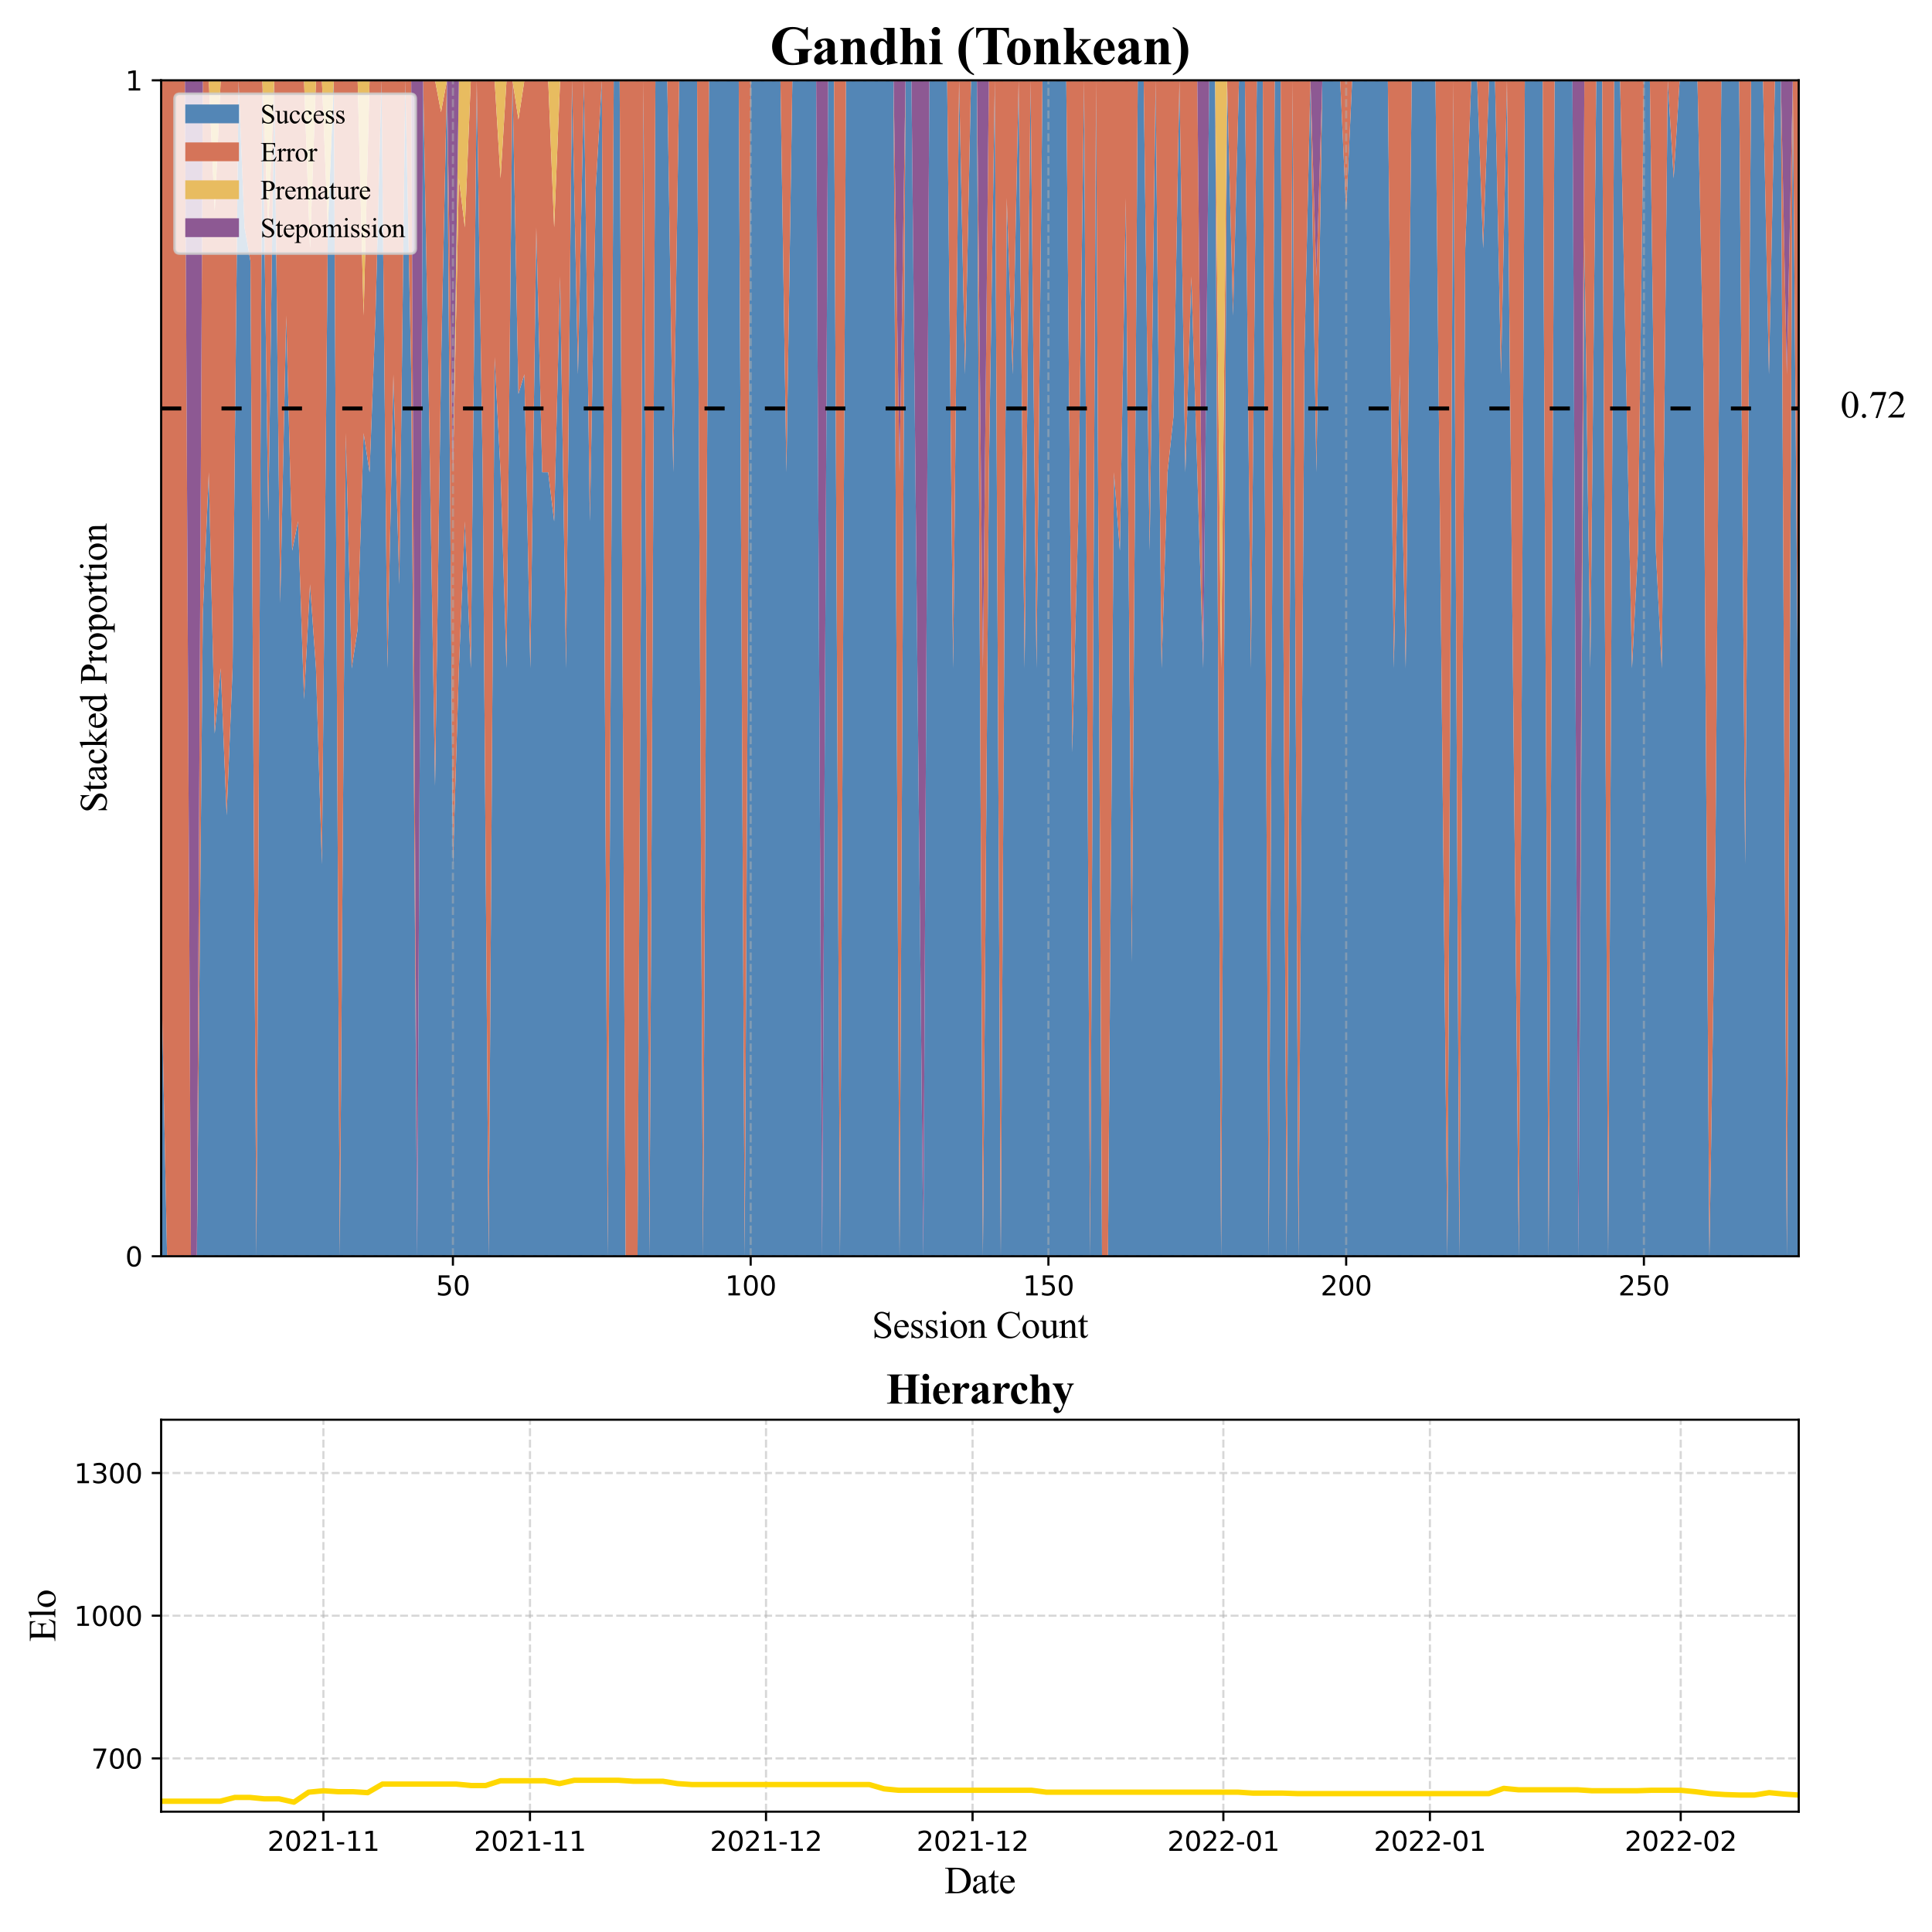 <?xml version="1.0" encoding="utf-8" standalone="no"?>
<!DOCTYPE svg PUBLIC "-//W3C//DTD SVG 1.1//EN"
  "http://www.w3.org/Graphics/SVG/1.1/DTD/svg11.dtd">
<svg xmlns:xlink="http://www.w3.org/1999/xlink" width="720pt" height="720pt" viewBox="0 0 720 720" xmlns="http://www.w3.org/2000/svg" version="1.1">
 <defs>
  <style type="text/css">*{stroke-linejoin: round; stroke-linecap: butt}</style>
 </defs>
 <g id="figure_1">
  <g id="patch_1">
   <path d="M 0 720 
L 720 720 
L 720 0 
L 0 0 
z
" style="fill: #ffffff"/>
  </g>
  <g id="axes_1">
   <g id="patch_2">
    <path d="M 60.05 468.165 
L 670.336 468.165 
L 670.336 29.94 
L 60.05 29.94 
z
" style="fill: #ffffff"/>
   </g>
   <g id="FillBetweenPolyCollection_1">
    <path d="M 60.05 358.609 
L 60.05 468.165 
L 62.269 468.165 
L 64.488 468.165 
L 66.708 468.165 
L 68.927 468.165 
L 71.146 468.165 
L 73.365 468.165 
L 75.585 468.165 
L 77.804 468.165 
L 80.023 468.165 
L 82.242 468.165 
L 84.461 468.165 
L 86.681 468.165 
L 88.9 468.165 
L 91.119 468.165 
L 93.338 468.165 
L 95.558 468.165 
L 97.777 468.165 
L 99.996 468.165 
L 102.215 468.165 
L 104.434 468.165 
L 106.654 468.165 
L 108.873 468.165 
L 111.092 468.165 
L 113.311 468.165 
L 115.531 468.165 
L 117.75 468.165 
L 119.969 468.165 
L 122.188 468.165 
L 124.407 468.165 
L 126.627 468.165 
L 128.846 468.165 
L 131.065 468.165 
L 133.284 468.165 
L 135.504 468.165 
L 137.723 468.165 
L 139.942 468.165 
L 142.161 468.165 
L 144.38 468.165 
L 146.6 468.165 
L 148.819 468.165 
L 151.038 468.165 
L 153.257 468.165 
L 155.477 468.165 
L 157.696 468.165 
L 159.915 468.165 
L 162.134 468.165 
L 164.353 468.165 
L 166.573 468.165 
L 168.792 468.165 
L 171.011 468.165 
L 173.23 468.165 
L 175.45 468.165 
L 177.669 468.165 
L 179.888 468.165 
L 182.107 468.165 
L 184.326 468.165 
L 186.546 468.165 
L 188.765 468.165 
L 190.984 468.165 
L 193.203 468.165 
L 195.423 468.165 
L 197.642 468.165 
L 199.861 468.165 
L 202.08 468.165 
L 204.3 468.165 
L 206.519 468.165 
L 208.738 468.165 
L 210.957 468.165 
L 213.176 468.165 
L 215.396 468.165 
L 217.615 468.165 
L 219.834 468.165 
L 222.053 468.165 
L 224.273 468.165 
L 226.492 468.165 
L 228.711 468.165 
L 230.93 468.165 
L 233.149 468.165 
L 235.369 468.165 
L 237.588 468.165 
L 239.807 468.165 
L 242.026 468.165 
L 244.246 468.165 
L 246.465 468.165 
L 248.684 468.165 
L 250.903 468.165 
L 253.122 468.165 
L 255.342 468.165 
L 257.561 468.165 
L 259.78 468.165 
L 261.999 468.165 
L 264.219 468.165 
L 266.438 468.165 
L 268.657 468.165 
L 270.876 468.165 
L 273.095 468.165 
L 275.315 468.165 
L 277.534 468.165 
L 279.753 468.165 
L 281.972 468.165 
L 284.192 468.165 
L 286.411 468.165 
L 288.63 468.165 
L 290.849 468.165 
L 293.068 468.165 
L 295.288 468.165 
L 297.507 468.165 
L 299.726 468.165 
L 301.945 468.165 
L 304.165 468.165 
L 306.384 468.165 
L 308.603 468.165 
L 310.822 468.165 
L 313.041 468.165 
L 315.261 468.165 
L 317.48 468.165 
L 319.699 468.165 
L 321.918 468.165 
L 324.138 468.165 
L 326.357 468.165 
L 328.576 468.165 
L 330.795 468.165 
L 333.014 468.165 
L 335.234 468.165 
L 337.453 468.165 
L 339.672 468.165 
L 341.891 468.165 
L 344.111 468.165 
L 346.33 468.165 
L 348.549 468.165 
L 350.768 468.165 
L 352.987 468.165 
L 355.207 468.165 
L 357.426 468.165 
L 359.645 468.165 
L 361.864 468.165 
L 364.084 468.165 
L 366.303 468.165 
L 368.522 468.165 
L 370.741 468.165 
L 372.96 468.165 
L 375.18 468.165 
L 377.399 468.165 
L 379.618 468.165 
L 381.837 468.165 
L 384.057 468.165 
L 386.276 468.165 
L 388.495 468.165 
L 390.714 468.165 
L 392.933 468.165 
L 395.153 468.165 
L 397.372 468.165 
L 399.591 468.165 
L 401.81 468.165 
L 404.03 468.165 
L 406.249 468.165 
L 408.468 468.165 
L 410.687 468.165 
L 412.906 468.165 
L 415.126 468.165 
L 417.345 468.165 
L 419.564 468.165 
L 421.783 468.165 
L 424.003 468.165 
L 426.222 468.165 
L 428.441 468.165 
L 430.66 468.165 
L 432.879 468.165 
L 435.099 468.165 
L 437.318 468.165 
L 439.537 468.165 
L 441.756 468.165 
L 443.976 468.165 
L 446.195 468.165 
L 448.414 468.165 
L 450.633 468.165 
L 452.852 468.165 
L 455.072 468.165 
L 457.291 468.165 
L 459.51 468.165 
L 461.729 468.165 
L 463.949 468.165 
L 466.168 468.165 
L 468.387 468.165 
L 470.606 468.165 
L 472.826 468.165 
L 475.045 468.165 
L 477.264 468.165 
L 479.483 468.165 
L 481.702 468.165 
L 483.922 468.165 
L 486.141 468.165 
L 488.36 468.165 
L 490.579 468.165 
L 492.799 468.165 
L 495.018 468.165 
L 497.237 468.165 
L 499.456 468.165 
L 501.675 468.165 
L 503.895 468.165 
L 506.114 468.165 
L 508.333 468.165 
L 510.552 468.165 
L 512.772 468.165 
L 514.991 468.165 
L 517.21 468.165 
L 519.429 468.165 
L 521.648 468.165 
L 523.868 468.165 
L 526.087 468.165 
L 528.306 468.165 
L 530.525 468.165 
L 532.745 468.165 
L 534.964 468.165 
L 537.183 468.165 
L 539.402 468.165 
L 541.621 468.165 
L 543.841 468.165 
L 546.06 468.165 
L 548.279 468.165 
L 550.498 468.165 
L 552.718 468.165 
L 554.937 468.165 
L 557.156 468.165 
L 559.375 468.165 
L 561.594 468.165 
L 563.814 468.165 
L 566.033 468.165 
L 568.252 468.165 
L 570.471 468.165 
L 572.691 468.165 
L 574.91 468.165 
L 577.129 468.165 
L 579.348 468.165 
L 581.567 468.165 
L 583.787 468.165 
L 586.006 468.165 
L 588.225 468.165 
L 590.444 468.165 
L 592.664 468.165 
L 594.883 468.165 
L 597.102 468.165 
L 599.321 468.165 
L 601.54 468.165 
L 603.76 468.165 
L 605.979 468.165 
L 608.198 468.165 
L 610.417 468.165 
L 612.637 468.165 
L 614.856 468.165 
L 617.075 468.165 
L 619.294 468.165 
L 621.513 468.165 
L 623.733 468.165 
L 625.952 468.165 
L 628.171 468.165 
L 630.39 468.165 
L 632.61 468.165 
L 634.829 468.165 
L 637.048 468.165 
L 639.267 468.165 
L 641.486 468.165 
L 643.706 468.165 
L 645.925 468.165 
L 648.144 468.165 
L 650.363 468.165 
L 652.583 468.165 
L 654.802 468.165 
L 657.021 468.165 
L 659.24 468.165 
L 661.459 468.165 
L 663.679 468.165 
L 665.898 468.165 
L 668.117 468.165 
L 670.336 468.165 
L 670.336 292.875 
L 670.336 292.875 
L 668.117 29.94 
L 665.898 468.165 
L 663.679 29.94 
L 661.459 29.94 
L 659.24 139.496 
L 657.021 29.94 
L 654.802 29.94 
L 652.583 29.94 
L 650.363 322.09 
L 648.144 29.94 
L 645.925 29.94 
L 643.706 29.94 
L 641.486 29.94 
L 639.267 322.09 
L 637.048 468.165 
L 634.829 139.496 
L 632.61 29.94 
L 630.39 29.94 
L 628.171 29.94 
L 625.952 29.94 
L 623.733 66.459 
L 621.513 29.94 
L 619.294 249.053 
L 617.075 205.23 
L 614.856 29.94 
L 612.637 29.94 
L 610.417 205.23 
L 608.198 249.053 
L 605.979 139.496 
L 603.76 29.94 
L 601.54 29.94 
L 599.321 468.165 
L 597.102 29.94 
L 594.883 29.94 
L 592.664 249.053 
L 590.444 88.37 
L 588.225 468.165 
L 586.006 29.94 
L 583.787 29.94 
L 581.567 29.94 
L 579.348 29.94 
L 577.129 468.165 
L 574.91 29.94 
L 572.691 29.94 
L 570.471 29.94 
L 568.252 29.94 
L 566.033 468.165 
L 563.814 249.053 
L 561.594 29.94 
L 559.375 139.496 
L 557.156 29.94 
L 554.937 29.94 
L 552.718 92.544 
L 550.498 29.94 
L 548.279 29.94 
L 546.06 92.544 
L 543.841 468.165 
L 541.621 29.94 
L 539.402 468.165 
L 537.183 249.053 
L 534.964 29.94 
L 532.745 29.94 
L 530.525 29.94 
L 528.306 29.94 
L 526.087 29.94 
L 523.868 249.053 
L 521.648 139.496 
L 519.429 249.053 
L 517.21 29.94 
L 514.991 29.94 
L 512.772 29.94 
L 510.552 29.94 
L 508.333 29.94 
L 506.114 29.94 
L 503.895 29.94 
L 501.675 78.632 
L 499.456 29.94 
L 497.237 29.94 
L 495.018 29.94 
L 492.799 29.94 
L 490.579 176.015 
L 488.36 29.94 
L 486.141 131.069 
L 483.922 468.165 
L 481.702 29.94 
L 479.483 468.165 
L 477.264 29.94 
L 475.045 29.94 
L 472.826 468.165 
L 470.606 29.94 
L 468.387 29.94 
L 466.168 249.053 
L 463.949 29.94 
L 461.729 29.94 
L 459.51 117.585 
L 457.291 29.94 
L 455.072 468.165 
L 452.852 29.94 
L 450.633 29.94 
L 448.414 249.053 
L 446.195 176.015 
L 443.976 102.978 
L 441.756 176.015 
L 439.537 29.94 
L 437.318 155.147 
L 435.099 176.015 
L 432.879 249.053 
L 430.66 29.94 
L 428.441 205.23 
L 426.222 29.94 
L 424.003 29.94 
L 421.783 358.609 
L 419.564 73.763 
L 417.345 205.23 
L 415.126 176.015 
L 412.906 468.165 
L 410.687 468.165 
L 408.468 29.94 
L 406.249 468.165 
L 404.03 29.94 
L 401.81 194.274 
L 399.591 280.354 
L 397.372 29.94 
L 395.153 29.94 
L 392.933 29.94 
L 390.714 29.94 
L 388.495 29.94 
L 386.276 249.053 
L 384.057 29.94 
L 381.837 249.053 
L 379.618 29.94 
L 377.399 139.496 
L 375.18 73.763 
L 372.96 468.165 
L 370.741 29.94 
L 368.522 176.015 
L 366.303 468.165 
L 364.084 29.94 
L 361.864 29.94 
L 359.645 139.496 
L 357.426 29.94 
L 355.207 249.053 
L 352.987 29.94 
L 350.768 29.94 
L 348.549 29.94 
L 346.33 29.94 
L 344.111 468.165 
L 341.891 249.053 
L 339.672 29.94 
L 337.453 29.94 
L 335.234 468.165 
L 333.014 29.94 
L 330.795 29.94 
L 328.576 29.94 
L 326.357 29.94 
L 324.138 29.94 
L 321.918 29.94 
L 319.699 29.94 
L 317.48 29.94 
L 315.261 29.94 
L 313.041 468.165 
L 310.822 29.94 
L 308.603 29.94 
L 306.384 468.165 
L 304.165 29.94 
L 301.945 29.94 
L 299.726 29.94 
L 297.507 29.94 
L 295.288 29.94 
L 293.068 176.015 
L 290.849 29.94 
L 288.63 29.94 
L 286.411 29.94 
L 284.192 29.94 
L 281.972 29.94 
L 279.753 29.94 
L 277.534 468.165 
L 275.315 29.94 
L 273.095 29.94 
L 270.876 29.94 
L 268.657 29.94 
L 266.438 29.94 
L 264.219 29.94 
L 261.999 468.165 
L 259.78 29.94 
L 257.561 29.94 
L 255.342 29.94 
L 253.122 29.94 
L 250.903 176.015 
L 248.684 29.94 
L 246.465 29.94 
L 244.246 29.94 
L 242.026 468.165 
L 239.807 29.94 
L 237.588 468.165 
L 235.369 468.165 
L 233.149 468.165 
L 230.93 29.94 
L 228.711 29.94 
L 226.492 468.165 
L 224.273 29.94 
L 222.053 69.779 
L 219.834 194.274 
L 217.615 29.94 
L 215.396 139.496 
L 213.176 29.94 
L 210.957 249.053 
L 208.738 102.978 
L 206.519 194.274 
L 204.3 176.015 
L 202.08 176.015 
L 199.861 84.718 
L 197.642 249.053 
L 195.423 139.496 
L 193.203 146.8 
L 190.984 29.94 
L 188.765 249.053 
L 186.546 176.015 
L 184.326 133.052 
L 182.107 468.165 
L 179.888 176.015 
L 177.669 29.94 
L 175.45 249.053 
L 173.23 194.274 
L 171.011 249.053 
L 168.792 322.09 
L 166.573 29.94 
L 164.353 136.535 
L 162.134 292.875 
L 159.915 155.147 
L 157.696 29.94 
L 155.477 468.165 
L 153.257 139.496 
L 151.038 29.94 
L 148.819 217.751 
L 146.6 139.496 
L 144.38 249.053 
L 142.161 29.94 
L 139.942 117.585 
L 137.723 176.015 
L 135.504 161.407 
L 133.284 234.445 
L 131.065 249.053 
L 128.846 161.407 
L 126.627 468.165 
L 124.407 29.94 
L 122.188 84.718 
L 119.969 322.09 
L 117.75 249.053 
L 115.531 217.751 
L 113.311 260.585 
L 111.092 194.274 
L 108.873 205.23 
L 106.654 117.585 
L 104.434 224.707 
L 102.215 29.94 
L 99.996 194.274 
L 97.777 29.94 
L 95.558 468.165 
L 93.338 97.359 
L 91.119 84.718 
L 88.9 29.94 
L 86.681 249.053 
L 84.461 303.831 
L 82.242 249.053 
L 80.023 273.398 
L 77.804 176.015 
L 75.585 229.133 
L 73.365 468.165 
L 71.146 468.165 
L 68.927 468.165 
L 66.708 468.165 
L 64.488 468.165 
L 62.269 468.165 
L 60.05 358.609 
z
" clip-path="url(#p1717b7989d)" style="fill: #5386b6"/>
   </g>
   <g id="FillBetweenPolyCollection_2">
    <path d="M 60.05 29.94 
L 60.05 358.609 
L 62.269 468.165 
L 64.488 468.165 
L 66.708 468.165 
L 68.927 468.165 
L 71.146 468.165 
L 73.365 468.165 
L 75.585 229.133 
L 77.804 176.015 
L 80.023 273.398 
L 82.242 249.053 
L 84.461 303.831 
L 86.681 249.053 
L 88.9 29.94 
L 91.119 84.718 
L 93.338 97.359 
L 95.558 468.165 
L 97.777 29.94 
L 99.996 194.274 
L 102.215 29.94 
L 104.434 224.707 
L 106.654 117.585 
L 108.873 205.23 
L 111.092 194.274 
L 113.311 260.585 
L 115.531 217.751 
L 117.75 249.053 
L 119.969 322.09 
L 122.188 84.718 
L 124.407 29.94 
L 126.627 468.165 
L 128.846 161.407 
L 131.065 249.053 
L 133.284 234.445 
L 135.504 161.407 
L 137.723 176.015 
L 139.942 117.585 
L 142.161 29.94 
L 144.38 249.053 
L 146.6 139.496 
L 148.819 217.751 
L 151.038 29.94 
L 153.257 139.496 
L 155.477 468.165 
L 157.696 29.94 
L 159.915 155.147 
L 162.134 292.875 
L 164.353 136.535 
L 166.573 29.94 
L 168.792 322.09 
L 171.011 249.053 
L 173.23 194.274 
L 175.45 249.053 
L 177.669 29.94 
L 179.888 176.015 
L 182.107 468.165 
L 184.326 133.052 
L 186.546 176.015 
L 188.765 249.053 
L 190.984 29.94 
L 193.203 146.8 
L 195.423 139.496 
L 197.642 249.053 
L 199.861 84.718 
L 202.08 176.015 
L 204.3 176.015 
L 206.519 194.274 
L 208.738 102.978 
L 210.957 249.053 
L 213.176 29.94 
L 215.396 139.496 
L 217.615 29.94 
L 219.834 194.274 
L 222.053 69.779 
L 224.273 29.94 
L 226.492 468.165 
L 228.711 29.94 
L 230.93 29.94 
L 233.149 468.165 
L 235.369 468.165 
L 237.588 468.165 
L 239.807 29.94 
L 242.026 468.165 
L 244.246 29.94 
L 246.465 29.94 
L 248.684 29.94 
L 250.903 176.015 
L 253.122 29.94 
L 255.342 29.94 
L 257.561 29.94 
L 259.78 29.94 
L 261.999 468.165 
L 264.219 29.94 
L 266.438 29.94 
L 268.657 29.94 
L 270.876 29.94 
L 273.095 29.94 
L 275.315 29.94 
L 277.534 468.165 
L 279.753 29.94 
L 281.972 29.94 
L 284.192 29.94 
L 286.411 29.94 
L 288.63 29.94 
L 290.849 29.94 
L 293.068 176.015 
L 295.288 29.94 
L 297.507 29.94 
L 299.726 29.94 
L 301.945 29.94 
L 304.165 29.94 
L 306.384 468.165 
L 308.603 29.94 
L 310.822 29.94 
L 313.041 468.165 
L 315.261 29.94 
L 317.48 29.94 
L 319.699 29.94 
L 321.918 29.94 
L 324.138 29.94 
L 326.357 29.94 
L 328.576 29.94 
L 330.795 29.94 
L 333.014 29.94 
L 335.234 468.165 
L 337.453 29.94 
L 339.672 29.94 
L 341.891 249.053 
L 344.111 468.165 
L 346.33 29.94 
L 348.549 29.94 
L 350.768 29.94 
L 352.987 29.94 
L 355.207 249.053 
L 357.426 29.94 
L 359.645 139.496 
L 361.864 29.94 
L 364.084 29.94 
L 366.303 468.165 
L 368.522 176.015 
L 370.741 29.94 
L 372.96 468.165 
L 375.18 73.763 
L 377.399 139.496 
L 379.618 29.94 
L 381.837 249.053 
L 384.057 29.94 
L 386.276 249.053 
L 388.495 29.94 
L 390.714 29.94 
L 392.933 29.94 
L 395.153 29.94 
L 397.372 29.94 
L 399.591 280.354 
L 401.81 194.274 
L 404.03 29.94 
L 406.249 468.165 
L 408.468 29.94 
L 410.687 468.165 
L 412.906 468.165 
L 415.126 176.015 
L 417.345 205.23 
L 419.564 73.763 
L 421.783 358.609 
L 424.003 29.94 
L 426.222 29.94 
L 428.441 205.23 
L 430.66 29.94 
L 432.879 249.053 
L 435.099 176.015 
L 437.318 155.147 
L 439.537 29.94 
L 441.756 176.015 
L 443.976 102.978 
L 446.195 176.015 
L 448.414 249.053 
L 450.633 29.94 
L 452.852 29.94 
L 455.072 468.165 
L 457.291 29.94 
L 459.51 117.585 
L 461.729 29.94 
L 463.949 29.94 
L 466.168 249.053 
L 468.387 29.94 
L 470.606 29.94 
L 472.826 468.165 
L 475.045 29.94 
L 477.264 29.94 
L 479.483 468.165 
L 481.702 29.94 
L 483.922 468.165 
L 486.141 131.069 
L 488.36 29.94 
L 490.579 176.015 
L 492.799 29.94 
L 495.018 29.94 
L 497.237 29.94 
L 499.456 29.94 
L 501.675 78.632 
L 503.895 29.94 
L 506.114 29.94 
L 508.333 29.94 
L 510.552 29.94 
L 512.772 29.94 
L 514.991 29.94 
L 517.21 29.94 
L 519.429 249.053 
L 521.648 139.496 
L 523.868 249.053 
L 526.087 29.94 
L 528.306 29.94 
L 530.525 29.94 
L 532.745 29.94 
L 534.964 29.94 
L 537.183 249.053 
L 539.402 468.165 
L 541.621 29.94 
L 543.841 468.165 
L 546.06 92.544 
L 548.279 29.94 
L 550.498 29.94 
L 552.718 92.544 
L 554.937 29.94 
L 557.156 29.94 
L 559.375 139.496 
L 561.594 29.94 
L 563.814 249.053 
L 566.033 468.165 
L 568.252 29.94 
L 570.471 29.94 
L 572.691 29.94 
L 574.91 29.94 
L 577.129 468.165 
L 579.348 29.94 
L 581.567 29.94 
L 583.787 29.94 
L 586.006 29.94 
L 588.225 468.165 
L 590.444 88.37 
L 592.664 249.053 
L 594.883 29.94 
L 597.102 29.94 
L 599.321 468.165 
L 601.54 29.94 
L 603.76 29.94 
L 605.979 139.496 
L 608.198 249.053 
L 610.417 205.23 
L 612.637 29.94 
L 614.856 29.94 
L 617.075 205.23 
L 619.294 249.053 
L 621.513 29.94 
L 623.733 66.459 
L 625.952 29.94 
L 628.171 29.94 
L 630.39 29.94 
L 632.61 29.94 
L 634.829 139.496 
L 637.048 468.165 
L 639.267 322.09 
L 641.486 29.94 
L 643.706 29.94 
L 645.925 29.94 
L 648.144 29.94 
L 650.363 322.09 
L 652.583 29.94 
L 654.802 29.94 
L 657.021 29.94 
L 659.24 139.496 
L 661.459 29.94 
L 663.679 29.94 
L 665.898 468.165 
L 668.117 29.94 
L 670.336 292.875 
L 670.336 29.94 
L 670.336 29.94 
L 668.117 29.94 
L 665.898 139.496 
L 663.679 29.94 
L 661.459 29.94 
L 659.24 29.94 
L 657.021 29.94 
L 654.802 29.94 
L 652.583 29.94 
L 650.363 29.94 
L 648.144 29.94 
L 645.925 29.94 
L 643.706 29.94 
L 641.486 29.94 
L 639.267 29.94 
L 637.048 29.94 
L 634.829 29.94 
L 632.61 29.94 
L 630.39 29.94 
L 628.171 29.94 
L 625.952 29.94 
L 623.733 29.94 
L 621.513 29.94 
L 619.294 29.94 
L 617.075 29.94 
L 614.856 29.94 
L 612.637 29.94 
L 610.417 29.94 
L 608.198 29.94 
L 605.979 29.94 
L 603.76 29.94 
L 601.54 29.94 
L 599.321 29.94 
L 597.102 29.94 
L 594.883 29.94 
L 592.664 29.94 
L 590.444 29.94 
L 588.225 468.165 
L 586.006 29.94 
L 583.787 29.94 
L 581.567 29.94 
L 579.348 29.94 
L 577.129 29.94 
L 574.91 29.94 
L 572.691 29.94 
L 570.471 29.94 
L 568.252 29.94 
L 566.033 29.94 
L 563.814 29.94 
L 561.594 29.94 
L 559.375 29.94 
L 557.156 29.94 
L 554.937 29.94 
L 552.718 29.94 
L 550.498 29.94 
L 548.279 29.94 
L 546.06 29.94 
L 543.841 29.94 
L 541.621 29.94 
L 539.402 29.94 
L 537.183 29.94 
L 534.964 29.94 
L 532.745 29.94 
L 530.525 29.94 
L 528.306 29.94 
L 526.087 29.94 
L 523.868 29.94 
L 521.648 29.94 
L 519.429 29.94 
L 517.21 29.94 
L 514.991 29.94 
L 512.772 29.94 
L 510.552 29.94 
L 508.333 29.94 
L 506.114 29.94 
L 503.895 29.94 
L 501.675 29.94 
L 499.456 29.94 
L 497.237 29.94 
L 495.018 29.94 
L 492.799 29.94 
L 490.579 102.978 
L 488.36 29.94 
L 486.141 29.94 
L 483.922 29.94 
L 481.702 29.94 
L 479.483 29.94 
L 477.264 29.94 
L 475.045 29.94 
L 472.826 29.94 
L 470.606 29.94 
L 468.387 29.94 
L 466.168 29.94 
L 463.949 29.94 
L 461.729 29.94 
L 459.51 29.94 
L 457.291 29.94 
L 455.072 249.053 
L 452.852 29.94 
L 450.633 29.94 
L 448.414 249.053 
L 446.195 29.94 
L 443.976 29.94 
L 441.756 29.94 
L 439.537 29.94 
L 437.318 29.94 
L 435.099 29.94 
L 432.879 29.94 
L 430.66 29.94 
L 428.441 29.94 
L 426.222 29.94 
L 424.003 29.94 
L 421.783 29.94 
L 419.564 29.94 
L 417.345 29.94 
L 415.126 29.94 
L 412.906 29.94 
L 410.687 29.94 
L 408.468 29.94 
L 406.249 29.94 
L 404.03 29.94 
L 401.81 29.94 
L 399.591 29.94 
L 397.372 29.94 
L 395.153 29.94 
L 392.933 29.94 
L 390.714 29.94 
L 388.495 29.94 
L 386.276 29.94 
L 384.057 29.94 
L 381.837 29.94 
L 379.618 29.94 
L 377.399 29.94 
L 375.18 29.94 
L 372.96 29.94 
L 370.741 29.94 
L 368.522 29.94 
L 366.303 249.053 
L 364.084 29.94 
L 361.864 29.94 
L 359.645 29.94 
L 357.426 29.94 
L 355.207 29.94 
L 352.987 29.94 
L 350.768 29.94 
L 348.549 29.94 
L 346.33 29.94 
L 344.111 468.165 
L 341.891 249.053 
L 339.672 29.94 
L 337.453 29.94 
L 335.234 176.015 
L 333.014 29.94 
L 330.795 29.94 
L 328.576 29.94 
L 326.357 29.94 
L 324.138 29.94 
L 321.918 29.94 
L 319.699 29.94 
L 317.48 29.94 
L 315.261 29.94 
L 313.041 29.94 
L 310.822 29.94 
L 308.603 29.94 
L 306.384 468.165 
L 304.165 29.94 
L 301.945 29.94 
L 299.726 29.94 
L 297.507 29.94 
L 295.288 29.94 
L 293.068 29.94 
L 290.849 29.94 
L 288.63 29.94 
L 286.411 29.94 
L 284.192 29.94 
L 281.972 29.94 
L 279.753 29.94 
L 277.534 29.94 
L 275.315 29.94 
L 273.095 29.94 
L 270.876 29.94 
L 268.657 29.94 
L 266.438 29.94 
L 264.219 29.94 
L 261.999 29.94 
L 259.78 29.94 
L 257.561 29.94 
L 255.342 29.94 
L 253.122 29.94 
L 250.903 29.94 
L 248.684 29.94 
L 246.465 29.94 
L 244.246 29.94 
L 242.026 29.94 
L 239.807 29.94 
L 237.588 29.94 
L 235.369 29.94 
L 233.149 29.94 
L 230.93 29.94 
L 228.711 29.94 
L 226.492 29.94 
L 224.273 29.94 
L 222.053 29.94 
L 219.834 29.94 
L 217.615 29.94 
L 215.396 29.94 
L 213.176 29.94 
L 210.957 29.94 
L 208.738 29.94 
L 206.519 84.718 
L 204.3 29.94 
L 202.08 29.94 
L 199.861 29.94 
L 197.642 29.94 
L 195.423 29.94 
L 193.203 44.547 
L 190.984 29.94 
L 188.765 29.94 
L 186.546 66.459 
L 184.326 29.94 
L 182.107 29.94 
L 179.888 29.94 
L 177.669 29.94 
L 175.45 29.94 
L 173.23 84.718 
L 171.011 66.459 
L 168.792 176.015 
L 166.573 29.94 
L 164.353 41.784 
L 162.134 29.94 
L 159.915 29.94 
L 157.696 29.94 
L 155.477 468.165 
L 153.257 29.94 
L 151.038 29.94 
L 148.819 29.94 
L 146.6 29.94 
L 144.38 29.94 
L 142.161 29.94 
L 139.942 29.94 
L 137.723 29.94 
L 135.504 117.585 
L 133.284 29.94 
L 131.065 29.94 
L 128.846 29.94 
L 126.627 29.94 
L 124.407 29.94 
L 122.188 84.718 
L 119.969 29.94 
L 117.75 29.94 
L 115.531 92.544 
L 113.311 29.94 
L 111.092 29.94 
L 108.873 29.94 
L 106.654 29.94 
L 104.434 29.94 
L 102.215 29.94 
L 99.996 84.718 
L 97.777 29.94 
L 95.558 29.94 
L 93.338 29.94 
L 91.119 29.94 
L 88.9 29.94 
L 86.681 29.94 
L 84.461 29.94 
L 82.242 29.94 
L 80.023 78.632 
L 77.804 29.94 
L 75.585 29.94 
L 73.365 468.165 
L 71.146 468.165 
L 68.927 29.94 
L 66.708 29.94 
L 64.488 29.94 
L 62.269 29.94 
L 60.05 29.94 
z
" clip-path="url(#p1717b7989d)" style="fill: #d57459"/>
   </g>
   <g id="FillBetweenPolyCollection_3">
    <path d="M 60.05 29.94 
L 60.05 29.94 
L 62.269 29.94 
L 64.488 29.94 
L 66.708 29.94 
L 68.927 29.94 
L 71.146 468.165 
L 73.365 468.165 
L 75.585 29.94 
L 77.804 29.94 
L 80.023 78.632 
L 82.242 29.94 
L 84.461 29.94 
L 86.681 29.94 
L 88.9 29.94 
L 91.119 29.94 
L 93.338 29.94 
L 95.558 29.94 
L 97.777 29.94 
L 99.996 84.718 
L 102.215 29.94 
L 104.434 29.94 
L 106.654 29.94 
L 108.873 29.94 
L 111.092 29.94 
L 113.311 29.94 
L 115.531 92.544 
L 117.75 29.94 
L 119.969 29.94 
L 122.188 84.718 
L 124.407 29.94 
L 126.627 29.94 
L 128.846 29.94 
L 131.065 29.94 
L 133.284 29.94 
L 135.504 117.585 
L 137.723 29.94 
L 139.942 29.94 
L 142.161 29.94 
L 144.38 29.94 
L 146.6 29.94 
L 148.819 29.94 
L 151.038 29.94 
L 153.257 29.94 
L 155.477 468.165 
L 157.696 29.94 
L 159.915 29.94 
L 162.134 29.94 
L 164.353 41.784 
L 166.573 29.94 
L 168.792 176.015 
L 171.011 66.459 
L 173.23 84.718 
L 175.45 29.94 
L 177.669 29.94 
L 179.888 29.94 
L 182.107 29.94 
L 184.326 29.94 
L 186.546 66.459 
L 188.765 29.94 
L 190.984 29.94 
L 193.203 44.547 
L 195.423 29.94 
L 197.642 29.94 
L 199.861 29.94 
L 202.08 29.94 
L 204.3 29.94 
L 206.519 84.718 
L 208.738 29.94 
L 210.957 29.94 
L 213.176 29.94 
L 215.396 29.94 
L 217.615 29.94 
L 219.834 29.94 
L 222.053 29.94 
L 224.273 29.94 
L 226.492 29.94 
L 228.711 29.94 
L 230.93 29.94 
L 233.149 29.94 
L 235.369 29.94 
L 237.588 29.94 
L 239.807 29.94 
L 242.026 29.94 
L 244.246 29.94 
L 246.465 29.94 
L 248.684 29.94 
L 250.903 29.94 
L 253.122 29.94 
L 255.342 29.94 
L 257.561 29.94 
L 259.78 29.94 
L 261.999 29.94 
L 264.219 29.94 
L 266.438 29.94 
L 268.657 29.94 
L 270.876 29.94 
L 273.095 29.94 
L 275.315 29.94 
L 277.534 29.94 
L 279.753 29.94 
L 281.972 29.94 
L 284.192 29.94 
L 286.411 29.94 
L 288.63 29.94 
L 290.849 29.94 
L 293.068 29.94 
L 295.288 29.94 
L 297.507 29.94 
L 299.726 29.94 
L 301.945 29.94 
L 304.165 29.94 
L 306.384 468.165 
L 308.603 29.94 
L 310.822 29.94 
L 313.041 29.94 
L 315.261 29.94 
L 317.48 29.94 
L 319.699 29.94 
L 321.918 29.94 
L 324.138 29.94 
L 326.357 29.94 
L 328.576 29.94 
L 330.795 29.94 
L 333.014 29.94 
L 335.234 176.015 
L 337.453 29.94 
L 339.672 29.94 
L 341.891 249.053 
L 344.111 468.165 
L 346.33 29.94 
L 348.549 29.94 
L 350.768 29.94 
L 352.987 29.94 
L 355.207 29.94 
L 357.426 29.94 
L 359.645 29.94 
L 361.864 29.94 
L 364.084 29.94 
L 366.303 249.053 
L 368.522 29.94 
L 370.741 29.94 
L 372.96 29.94 
L 375.18 29.94 
L 377.399 29.94 
L 379.618 29.94 
L 381.837 29.94 
L 384.057 29.94 
L 386.276 29.94 
L 388.495 29.94 
L 390.714 29.94 
L 392.933 29.94 
L 395.153 29.94 
L 397.372 29.94 
L 399.591 29.94 
L 401.81 29.94 
L 404.03 29.94 
L 406.249 29.94 
L 408.468 29.94 
L 410.687 29.94 
L 412.906 29.94 
L 415.126 29.94 
L 417.345 29.94 
L 419.564 29.94 
L 421.783 29.94 
L 424.003 29.94 
L 426.222 29.94 
L 428.441 29.94 
L 430.66 29.94 
L 432.879 29.94 
L 435.099 29.94 
L 437.318 29.94 
L 439.537 29.94 
L 441.756 29.94 
L 443.976 29.94 
L 446.195 29.94 
L 448.414 249.053 
L 450.633 29.94 
L 452.852 29.94 
L 455.072 249.053 
L 457.291 29.94 
L 459.51 29.94 
L 461.729 29.94 
L 463.949 29.94 
L 466.168 29.94 
L 468.387 29.94 
L 470.606 29.94 
L 472.826 29.94 
L 475.045 29.94 
L 477.264 29.94 
L 479.483 29.94 
L 481.702 29.94 
L 483.922 29.94 
L 486.141 29.94 
L 488.36 29.94 
L 490.579 102.978 
L 492.799 29.94 
L 495.018 29.94 
L 497.237 29.94 
L 499.456 29.94 
L 501.675 29.94 
L 503.895 29.94 
L 506.114 29.94 
L 508.333 29.94 
L 510.552 29.94 
L 512.772 29.94 
L 514.991 29.94 
L 517.21 29.94 
L 519.429 29.94 
L 521.648 29.94 
L 523.868 29.94 
L 526.087 29.94 
L 528.306 29.94 
L 530.525 29.94 
L 532.745 29.94 
L 534.964 29.94 
L 537.183 29.94 
L 539.402 29.94 
L 541.621 29.94 
L 543.841 29.94 
L 546.06 29.94 
L 548.279 29.94 
L 550.498 29.94 
L 552.718 29.94 
L 554.937 29.94 
L 557.156 29.94 
L 559.375 29.94 
L 561.594 29.94 
L 563.814 29.94 
L 566.033 29.94 
L 568.252 29.94 
L 570.471 29.94 
L 572.691 29.94 
L 574.91 29.94 
L 577.129 29.94 
L 579.348 29.94 
L 581.567 29.94 
L 583.787 29.94 
L 586.006 29.94 
L 588.225 468.165 
L 590.444 29.94 
L 592.664 29.94 
L 594.883 29.94 
L 597.102 29.94 
L 599.321 29.94 
L 601.54 29.94 
L 603.76 29.94 
L 605.979 29.94 
L 608.198 29.94 
L 610.417 29.94 
L 612.637 29.94 
L 614.856 29.94 
L 617.075 29.94 
L 619.294 29.94 
L 621.513 29.94 
L 623.733 29.94 
L 625.952 29.94 
L 628.171 29.94 
L 630.39 29.94 
L 632.61 29.94 
L 634.829 29.94 
L 637.048 29.94 
L 639.267 29.94 
L 641.486 29.94 
L 643.706 29.94 
L 645.925 29.94 
L 648.144 29.94 
L 650.363 29.94 
L 652.583 29.94 
L 654.802 29.94 
L 657.021 29.94 
L 659.24 29.94 
L 661.459 29.94 
L 663.679 29.94 
L 665.898 139.496 
L 668.117 29.94 
L 670.336 29.94 
L 670.336 29.94 
L 670.336 29.94 
L 668.117 29.94 
L 665.898 139.496 
L 663.679 29.94 
L 661.459 29.94 
L 659.24 29.94 
L 657.021 29.94 
L 654.802 29.94 
L 652.583 29.94 
L 650.363 29.94 
L 648.144 29.94 
L 645.925 29.94 
L 643.706 29.94 
L 641.486 29.94 
L 639.267 29.94 
L 637.048 29.94 
L 634.829 29.94 
L 632.61 29.94 
L 630.39 29.94 
L 628.171 29.94 
L 625.952 29.94 
L 623.733 29.94 
L 621.513 29.94 
L 619.294 29.94 
L 617.075 29.94 
L 614.856 29.94 
L 612.637 29.94 
L 610.417 29.94 
L 608.198 29.94 
L 605.979 29.94 
L 603.76 29.94 
L 601.54 29.94 
L 599.321 29.94 
L 597.102 29.94 
L 594.883 29.94 
L 592.664 29.94 
L 590.444 29.94 
L 588.225 468.165 
L 586.006 29.94 
L 583.787 29.94 
L 581.567 29.94 
L 579.348 29.94 
L 577.129 29.94 
L 574.91 29.94 
L 572.691 29.94 
L 570.471 29.94 
L 568.252 29.94 
L 566.033 29.94 
L 563.814 29.94 
L 561.594 29.94 
L 559.375 29.94 
L 557.156 29.94 
L 554.937 29.94 
L 552.718 29.94 
L 550.498 29.94 
L 548.279 29.94 
L 546.06 29.94 
L 543.841 29.94 
L 541.621 29.94 
L 539.402 29.94 
L 537.183 29.94 
L 534.964 29.94 
L 532.745 29.94 
L 530.525 29.94 
L 528.306 29.94 
L 526.087 29.94 
L 523.868 29.94 
L 521.648 29.94 
L 519.429 29.94 
L 517.21 29.94 
L 514.991 29.94 
L 512.772 29.94 
L 510.552 29.94 
L 508.333 29.94 
L 506.114 29.94 
L 503.895 29.94 
L 501.675 29.94 
L 499.456 29.94 
L 497.237 29.94 
L 495.018 29.94 
L 492.799 29.94 
L 490.579 102.978 
L 488.36 29.94 
L 486.141 29.94 
L 483.922 29.94 
L 481.702 29.94 
L 479.483 29.94 
L 477.264 29.94 
L 475.045 29.94 
L 472.826 29.94 
L 470.606 29.94 
L 468.387 29.94 
L 466.168 29.94 
L 463.949 29.94 
L 461.729 29.94 
L 459.51 29.94 
L 457.291 29.94 
L 455.072 29.94 
L 452.852 29.94 
L 450.633 29.94 
L 448.414 249.053 
L 446.195 29.94 
L 443.976 29.94 
L 441.756 29.94 
L 439.537 29.94 
L 437.318 29.94 
L 435.099 29.94 
L 432.879 29.94 
L 430.66 29.94 
L 428.441 29.94 
L 426.222 29.94 
L 424.003 29.94 
L 421.783 29.94 
L 419.564 29.94 
L 417.345 29.94 
L 415.126 29.94 
L 412.906 29.94 
L 410.687 29.94 
L 408.468 29.94 
L 406.249 29.94 
L 404.03 29.94 
L 401.81 29.94 
L 399.591 29.94 
L 397.372 29.94 
L 395.153 29.94 
L 392.933 29.94 
L 390.714 29.94 
L 388.495 29.94 
L 386.276 29.94 
L 384.057 29.94 
L 381.837 29.94 
L 379.618 29.94 
L 377.399 29.94 
L 375.18 29.94 
L 372.96 29.94 
L 370.741 29.94 
L 368.522 29.94 
L 366.303 249.053 
L 364.084 29.94 
L 361.864 29.94 
L 359.645 29.94 
L 357.426 29.94 
L 355.207 29.94 
L 352.987 29.94 
L 350.768 29.94 
L 348.549 29.94 
L 346.33 29.94 
L 344.111 468.165 
L 341.891 249.053 
L 339.672 29.94 
L 337.453 29.94 
L 335.234 176.015 
L 333.014 29.94 
L 330.795 29.94 
L 328.576 29.94 
L 326.357 29.94 
L 324.138 29.94 
L 321.918 29.94 
L 319.699 29.94 
L 317.48 29.94 
L 315.261 29.94 
L 313.041 29.94 
L 310.822 29.94 
L 308.603 29.94 
L 306.384 468.165 
L 304.165 29.94 
L 301.945 29.94 
L 299.726 29.94 
L 297.507 29.94 
L 295.288 29.94 
L 293.068 29.94 
L 290.849 29.94 
L 288.63 29.94 
L 286.411 29.94 
L 284.192 29.94 
L 281.972 29.94 
L 279.753 29.94 
L 277.534 29.94 
L 275.315 29.94 
L 273.095 29.94 
L 270.876 29.94 
L 268.657 29.94 
L 266.438 29.94 
L 264.219 29.94 
L 261.999 29.94 
L 259.78 29.94 
L 257.561 29.94 
L 255.342 29.94 
L 253.122 29.94 
L 250.903 29.94 
L 248.684 29.94 
L 246.465 29.94 
L 244.246 29.94 
L 242.026 29.94 
L 239.807 29.94 
L 237.588 29.94 
L 235.369 29.94 
L 233.149 29.94 
L 230.93 29.94 
L 228.711 29.94 
L 226.492 29.94 
L 224.273 29.94 
L 222.053 29.94 
L 219.834 29.94 
L 217.615 29.94 
L 215.396 29.94 
L 213.176 29.94 
L 210.957 29.94 
L 208.738 29.94 
L 206.519 29.94 
L 204.3 29.94 
L 202.08 29.94 
L 199.861 29.94 
L 197.642 29.94 
L 195.423 29.94 
L 193.203 29.94 
L 190.984 29.94 
L 188.765 29.94 
L 186.546 29.94 
L 184.326 29.94 
L 182.107 29.94 
L 179.888 29.94 
L 177.669 29.94 
L 175.45 29.94 
L 173.23 29.94 
L 171.011 29.94 
L 168.792 176.015 
L 166.573 29.94 
L 164.353 29.94 
L 162.134 29.94 
L 159.915 29.94 
L 157.696 29.94 
L 155.477 468.165 
L 153.257 29.94 
L 151.038 29.94 
L 148.819 29.94 
L 146.6 29.94 
L 144.38 29.94 
L 142.161 29.94 
L 139.942 29.94 
L 137.723 29.94 
L 135.504 29.94 
L 133.284 29.94 
L 131.065 29.94 
L 128.846 29.94 
L 126.627 29.94 
L 124.407 29.94 
L 122.188 29.94 
L 119.969 29.94 
L 117.75 29.94 
L 115.531 29.94 
L 113.311 29.94 
L 111.092 29.94 
L 108.873 29.94 
L 106.654 29.94 
L 104.434 29.94 
L 102.215 29.94 
L 99.996 29.94 
L 97.777 29.94 
L 95.558 29.94 
L 93.338 29.94 
L 91.119 29.94 
L 88.9 29.94 
L 86.681 29.94 
L 84.461 29.94 
L 82.242 29.94 
L 80.023 29.94 
L 77.804 29.94 
L 75.585 29.94 
L 73.365 468.165 
L 71.146 468.165 
L 68.927 29.94 
L 66.708 29.94 
L 64.488 29.94 
L 62.269 29.94 
L 60.05 29.94 
z
" clip-path="url(#p1717b7989d)" style="fill: #e8bc60"/>
   </g>
   <g id="FillBetweenPolyCollection_4">
    <path d="M 60.05 29.94 
L 60.05 29.94 
L 62.269 29.94 
L 64.488 29.94 
L 66.708 29.94 
L 68.927 29.94 
L 71.146 468.165 
L 73.365 468.165 
L 75.585 29.94 
L 77.804 29.94 
L 80.023 29.94 
L 82.242 29.94 
L 84.461 29.94 
L 86.681 29.94 
L 88.9 29.94 
L 91.119 29.94 
L 93.338 29.94 
L 95.558 29.94 
L 97.777 29.94 
L 99.996 29.94 
L 102.215 29.94 
L 104.434 29.94 
L 106.654 29.94 
L 108.873 29.94 
L 111.092 29.94 
L 113.311 29.94 
L 115.531 29.94 
L 117.75 29.94 
L 119.969 29.94 
L 122.188 29.94 
L 124.407 29.94 
L 126.627 29.94 
L 128.846 29.94 
L 131.065 29.94 
L 133.284 29.94 
L 135.504 29.94 
L 137.723 29.94 
L 139.942 29.94 
L 142.161 29.94 
L 144.38 29.94 
L 146.6 29.94 
L 148.819 29.94 
L 151.038 29.94 
L 153.257 29.94 
L 155.477 468.165 
L 157.696 29.94 
L 159.915 29.94 
L 162.134 29.94 
L 164.353 29.94 
L 166.573 29.94 
L 168.792 176.015 
L 171.011 29.94 
L 173.23 29.94 
L 175.45 29.94 
L 177.669 29.94 
L 179.888 29.94 
L 182.107 29.94 
L 184.326 29.94 
L 186.546 29.94 
L 188.765 29.94 
L 190.984 29.94 
L 193.203 29.94 
L 195.423 29.94 
L 197.642 29.94 
L 199.861 29.94 
L 202.08 29.94 
L 204.3 29.94 
L 206.519 29.94 
L 208.738 29.94 
L 210.957 29.94 
L 213.176 29.94 
L 215.396 29.94 
L 217.615 29.94 
L 219.834 29.94 
L 222.053 29.94 
L 224.273 29.94 
L 226.492 29.94 
L 228.711 29.94 
L 230.93 29.94 
L 233.149 29.94 
L 235.369 29.94 
L 237.588 29.94 
L 239.807 29.94 
L 242.026 29.94 
L 244.246 29.94 
L 246.465 29.94 
L 248.684 29.94 
L 250.903 29.94 
L 253.122 29.94 
L 255.342 29.94 
L 257.561 29.94 
L 259.78 29.94 
L 261.999 29.94 
L 264.219 29.94 
L 266.438 29.94 
L 268.657 29.94 
L 270.876 29.94 
L 273.095 29.94 
L 275.315 29.94 
L 277.534 29.94 
L 279.753 29.94 
L 281.972 29.94 
L 284.192 29.94 
L 286.411 29.94 
L 288.63 29.94 
L 290.849 29.94 
L 293.068 29.94 
L 295.288 29.94 
L 297.507 29.94 
L 299.726 29.94 
L 301.945 29.94 
L 304.165 29.94 
L 306.384 468.165 
L 308.603 29.94 
L 310.822 29.94 
L 313.041 29.94 
L 315.261 29.94 
L 317.48 29.94 
L 319.699 29.94 
L 321.918 29.94 
L 324.138 29.94 
L 326.357 29.94 
L 328.576 29.94 
L 330.795 29.94 
L 333.014 29.94 
L 335.234 176.015 
L 337.453 29.94 
L 339.672 29.94 
L 341.891 249.053 
L 344.111 468.165 
L 346.33 29.94 
L 348.549 29.94 
L 350.768 29.94 
L 352.987 29.94 
L 355.207 29.94 
L 357.426 29.94 
L 359.645 29.94 
L 361.864 29.94 
L 364.084 29.94 
L 366.303 249.053 
L 368.522 29.94 
L 370.741 29.94 
L 372.96 29.94 
L 375.18 29.94 
L 377.399 29.94 
L 379.618 29.94 
L 381.837 29.94 
L 384.057 29.94 
L 386.276 29.94 
L 388.495 29.94 
L 390.714 29.94 
L 392.933 29.94 
L 395.153 29.94 
L 397.372 29.94 
L 399.591 29.94 
L 401.81 29.94 
L 404.03 29.94 
L 406.249 29.94 
L 408.468 29.94 
L 410.687 29.94 
L 412.906 29.94 
L 415.126 29.94 
L 417.345 29.94 
L 419.564 29.94 
L 421.783 29.94 
L 424.003 29.94 
L 426.222 29.94 
L 428.441 29.94 
L 430.66 29.94 
L 432.879 29.94 
L 435.099 29.94 
L 437.318 29.94 
L 439.537 29.94 
L 441.756 29.94 
L 443.976 29.94 
L 446.195 29.94 
L 448.414 249.053 
L 450.633 29.94 
L 452.852 29.94 
L 455.072 29.94 
L 457.291 29.94 
L 459.51 29.94 
L 461.729 29.94 
L 463.949 29.94 
L 466.168 29.94 
L 468.387 29.94 
L 470.606 29.94 
L 472.826 29.94 
L 475.045 29.94 
L 477.264 29.94 
L 479.483 29.94 
L 481.702 29.94 
L 483.922 29.94 
L 486.141 29.94 
L 488.36 29.94 
L 490.579 102.978 
L 492.799 29.94 
L 495.018 29.94 
L 497.237 29.94 
L 499.456 29.94 
L 501.675 29.94 
L 503.895 29.94 
L 506.114 29.94 
L 508.333 29.94 
L 510.552 29.94 
L 512.772 29.94 
L 514.991 29.94 
L 517.21 29.94 
L 519.429 29.94 
L 521.648 29.94 
L 523.868 29.94 
L 526.087 29.94 
L 528.306 29.94 
L 530.525 29.94 
L 532.745 29.94 
L 534.964 29.94 
L 537.183 29.94 
L 539.402 29.94 
L 541.621 29.94 
L 543.841 29.94 
L 546.06 29.94 
L 548.279 29.94 
L 550.498 29.94 
L 552.718 29.94 
L 554.937 29.94 
L 557.156 29.94 
L 559.375 29.94 
L 561.594 29.94 
L 563.814 29.94 
L 566.033 29.94 
L 568.252 29.94 
L 570.471 29.94 
L 572.691 29.94 
L 574.91 29.94 
L 577.129 29.94 
L 579.348 29.94 
L 581.567 29.94 
L 583.787 29.94 
L 586.006 29.94 
L 588.225 468.165 
L 590.444 29.94 
L 592.664 29.94 
L 594.883 29.94 
L 597.102 29.94 
L 599.321 29.94 
L 601.54 29.94 
L 603.76 29.94 
L 605.979 29.94 
L 608.198 29.94 
L 610.417 29.94 
L 612.637 29.94 
L 614.856 29.94 
L 617.075 29.94 
L 619.294 29.94 
L 621.513 29.94 
L 623.733 29.94 
L 625.952 29.94 
L 628.171 29.94 
L 630.39 29.94 
L 632.61 29.94 
L 634.829 29.94 
L 637.048 29.94 
L 639.267 29.94 
L 641.486 29.94 
L 643.706 29.94 
L 645.925 29.94 
L 648.144 29.94 
L 650.363 29.94 
L 652.583 29.94 
L 654.802 29.94 
L 657.021 29.94 
L 659.24 29.94 
L 661.459 29.94 
L 663.679 29.94 
L 665.898 139.496 
L 668.117 29.94 
L 670.336 29.94 
L 670.336 29.94 
L 670.336 29.94 
L 668.117 29.94 
L 665.898 29.94 
L 663.679 29.94 
L 661.459 29.94 
L 659.24 29.94 
L 657.021 29.94 
L 654.802 29.94 
L 652.583 29.94 
L 650.363 29.94 
L 648.144 29.94 
L 645.925 29.94 
L 643.706 29.94 
L 641.486 29.94 
L 639.267 29.94 
L 637.048 29.94 
L 634.829 29.94 
L 632.61 29.94 
L 630.39 29.94 
L 628.171 29.94 
L 625.952 29.94 
L 623.733 29.94 
L 621.513 29.94 
L 619.294 29.94 
L 617.075 29.94 
L 614.856 29.94 
L 612.637 29.94 
L 610.417 29.94 
L 608.198 29.94 
L 605.979 29.94 
L 603.76 29.94 
L 601.54 29.94 
L 599.321 29.94 
L 597.102 29.94 
L 594.883 29.94 
L 592.664 29.94 
L 590.444 29.94 
L 588.225 29.94 
L 586.006 29.94 
L 583.787 29.94 
L 581.567 29.94 
L 579.348 29.94 
L 577.129 29.94 
L 574.91 29.94 
L 572.691 29.94 
L 570.471 29.94 
L 568.252 29.94 
L 566.033 29.94 
L 563.814 29.94 
L 561.594 29.94 
L 559.375 29.94 
L 557.156 29.94 
L 554.937 29.94 
L 552.718 29.94 
L 550.498 29.94 
L 548.279 29.94 
L 546.06 29.94 
L 543.841 29.94 
L 541.621 29.94 
L 539.402 29.94 
L 537.183 29.94 
L 534.964 29.94 
L 532.745 29.94 
L 530.525 29.94 
L 528.306 29.94 
L 526.087 29.94 
L 523.868 29.94 
L 521.648 29.94 
L 519.429 29.94 
L 517.21 29.94 
L 514.991 29.94 
L 512.772 29.94 
L 510.552 29.94 
L 508.333 29.94 
L 506.114 29.94 
L 503.895 29.94 
L 501.675 29.94 
L 499.456 29.94 
L 497.237 29.94 
L 495.018 29.94 
L 492.799 29.94 
L 490.579 29.94 
L 488.36 29.94 
L 486.141 29.94 
L 483.922 29.94 
L 481.702 29.94 
L 479.483 29.94 
L 477.264 29.94 
L 475.045 29.94 
L 472.826 29.94 
L 470.606 29.94 
L 468.387 29.94 
L 466.168 29.94 
L 463.949 29.94 
L 461.729 29.94 
L 459.51 29.94 
L 457.291 29.94 
L 455.072 29.94 
L 452.852 29.94 
L 450.633 29.94 
L 448.414 29.94 
L 446.195 29.94 
L 443.976 29.94 
L 441.756 29.94 
L 439.537 29.94 
L 437.318 29.94 
L 435.099 29.94 
L 432.879 29.94 
L 430.66 29.94 
L 428.441 29.94 
L 426.222 29.94 
L 424.003 29.94 
L 421.783 29.94 
L 419.564 29.94 
L 417.345 29.94 
L 415.126 29.94 
L 412.906 29.94 
L 410.687 29.94 
L 408.468 29.94 
L 406.249 29.94 
L 404.03 29.94 
L 401.81 29.94 
L 399.591 29.94 
L 397.372 29.94 
L 395.153 29.94 
L 392.933 29.94 
L 390.714 29.94 
L 388.495 29.94 
L 386.276 29.94 
L 384.057 29.94 
L 381.837 29.94 
L 379.618 29.94 
L 377.399 29.94 
L 375.18 29.94 
L 372.96 29.94 
L 370.741 29.94 
L 368.522 29.94 
L 366.303 29.94 
L 364.084 29.94 
L 361.864 29.94 
L 359.645 29.94 
L 357.426 29.94 
L 355.207 29.94 
L 352.987 29.94 
L 350.768 29.94 
L 348.549 29.94 
L 346.33 29.94 
L 344.111 29.94 
L 341.891 29.94 
L 339.672 29.94 
L 337.453 29.94 
L 335.234 29.94 
L 333.014 29.94 
L 330.795 29.94 
L 328.576 29.94 
L 326.357 29.94 
L 324.138 29.94 
L 321.918 29.94 
L 319.699 29.94 
L 317.48 29.94 
L 315.261 29.94 
L 313.041 29.94 
L 310.822 29.94 
L 308.603 29.94 
L 306.384 29.94 
L 304.165 29.94 
L 301.945 29.94 
L 299.726 29.94 
L 297.507 29.94 
L 295.288 29.94 
L 293.068 29.94 
L 290.849 29.94 
L 288.63 29.94 
L 286.411 29.94 
L 284.192 29.94 
L 281.972 29.94 
L 279.753 29.94 
L 277.534 29.94 
L 275.315 29.94 
L 273.095 29.94 
L 270.876 29.94 
L 268.657 29.94 
L 266.438 29.94 
L 264.219 29.94 
L 261.999 29.94 
L 259.78 29.94 
L 257.561 29.94 
L 255.342 29.94 
L 253.122 29.94 
L 250.903 29.94 
L 248.684 29.94 
L 246.465 29.94 
L 244.246 29.94 
L 242.026 29.94 
L 239.807 29.94 
L 237.588 29.94 
L 235.369 29.94 
L 233.149 29.94 
L 230.93 29.94 
L 228.711 29.94 
L 226.492 29.94 
L 224.273 29.94 
L 222.053 29.94 
L 219.834 29.94 
L 217.615 29.94 
L 215.396 29.94 
L 213.176 29.94 
L 210.957 29.94 
L 208.738 29.94 
L 206.519 29.94 
L 204.3 29.94 
L 202.08 29.94 
L 199.861 29.94 
L 197.642 29.94 
L 195.423 29.94 
L 193.203 29.94 
L 190.984 29.94 
L 188.765 29.94 
L 186.546 29.94 
L 184.326 29.94 
L 182.107 29.94 
L 179.888 29.94 
L 177.669 29.94 
L 175.45 29.94 
L 173.23 29.94 
L 171.011 29.94 
L 168.792 29.94 
L 166.573 29.94 
L 164.353 29.94 
L 162.134 29.94 
L 159.915 29.94 
L 157.696 29.94 
L 155.477 29.94 
L 153.257 29.94 
L 151.038 29.94 
L 148.819 29.94 
L 146.6 29.94 
L 144.38 29.94 
L 142.161 29.94 
L 139.942 29.94 
L 137.723 29.94 
L 135.504 29.94 
L 133.284 29.94 
L 131.065 29.94 
L 128.846 29.94 
L 126.627 29.94 
L 124.407 29.94 
L 122.188 29.94 
L 119.969 29.94 
L 117.75 29.94 
L 115.531 29.94 
L 113.311 29.94 
L 111.092 29.94 
L 108.873 29.94 
L 106.654 29.94 
L 104.434 29.94 
L 102.215 29.94 
L 99.996 29.94 
L 97.777 29.94 
L 95.558 29.94 
L 93.338 29.94 
L 91.119 29.94 
L 88.9 29.94 
L 86.681 29.94 
L 84.461 29.94 
L 82.242 29.94 
L 80.023 29.94 
L 77.804 29.94 
L 75.585 29.94 
L 73.365 29.94 
L 71.146 29.94 
L 68.927 29.94 
L 66.708 29.94 
L 64.488 29.94 
L 62.269 29.94 
L 60.05 29.94 
z
" clip-path="url(#p1717b7989d)" style="fill: #8d5993"/>
   </g>
   <g id="matplotlib.axis_1">
    <g id="xtick_1">
     <g id="line2d_1">
      <path d="M 168.792 468.165 
L 168.792 29.94 
" clip-path="url(#p1717b7989d)" style="fill: none; stroke-dasharray: 2.96,1.28; stroke-dashoffset: 0; stroke: #b0b0b0; stroke-opacity: 0.5; stroke-width: 0.8"/>
     </g>
     <g id="line2d_2">
      <defs>
       <path id="mfc9217d678" d="M 0 0 
L 0 3.5 
" style="stroke: #000000; stroke-width: 0.8"/>
      </defs>
      <g>
       <use xlink:href="#mfc9217d678" x="168.792" y="468.165" style="stroke: #000000; stroke-width: 0.8"/>
      </g>
     </g>
     <g id="text_1">
      <!-- 50 -->
      <g transform="translate(162.429 482.763) scale(0.1 -0.1)">
       <defs>
        <path id="DejaVuSans-35" d="M 691 4666 
L 3169 4666 
L 3169 4134 
L 1269 4134 
L 1269 2991 
Q 1406 3038 1543 3061 
Q 1681 3084 1819 3084 
Q 2600 3084 3056 2656 
Q 3513 2228 3513 1497 
Q 3513 744 3044 326 
Q 2575 -91 1722 -91 
Q 1428 -91 1123 -41 
Q 819 9 494 109 
L 494 744 
Q 775 591 1075 516 
Q 1375 441 1709 441 
Q 2250 441 2565 725 
Q 2881 1009 2881 1497 
Q 2881 1984 2565 2268 
Q 2250 2553 1709 2553 
Q 1456 2553 1204 2497 
Q 953 2441 691 2322 
L 691 4666 
z
" transform="scale(0.016)"/>
        <path id="DejaVuSans-30" d="M 2034 4250 
Q 1547 4250 1301 3770 
Q 1056 3291 1056 2328 
Q 1056 1369 1301 889 
Q 1547 409 2034 409 
Q 2525 409 2770 889 
Q 3016 1369 3016 2328 
Q 3016 3291 2770 3770 
Q 2525 4250 2034 4250 
z
M 2034 4750 
Q 2819 4750 3233 4129 
Q 3647 3509 3647 2328 
Q 3647 1150 3233 529 
Q 2819 -91 2034 -91 
Q 1250 -91 836 529 
Q 422 1150 422 2328 
Q 422 3509 836 4129 
Q 1250 4750 2034 4750 
z
" transform="scale(0.016)"/>
       </defs>
       <use xlink:href="#DejaVuSans-35"/>
       <use xlink:href="#DejaVuSans-30" transform="translate(63.623 0)"/>
      </g>
     </g>
    </g>
    <g id="xtick_2">
     <g id="line2d_3">
      <path d="M 279.753 468.165 
L 279.753 29.94 
" clip-path="url(#p1717b7989d)" style="fill: none; stroke-dasharray: 2.96,1.28; stroke-dashoffset: 0; stroke: #b0b0b0; stroke-opacity: 0.5; stroke-width: 0.8"/>
     </g>
     <g id="line2d_4">
      <g>
       <use xlink:href="#mfc9217d678" x="279.753" y="468.165" style="stroke: #000000; stroke-width: 0.8"/>
      </g>
     </g>
     <g id="text_2">
      <!-- 100 -->
      <g transform="translate(270.209 482.763) scale(0.1 -0.1)">
       <defs>
        <path id="DejaVuSans-31" d="M 794 531 
L 1825 531 
L 1825 4091 
L 703 3866 
L 703 4441 
L 1819 4666 
L 2450 4666 
L 2450 531 
L 3481 531 
L 3481 0 
L 794 0 
L 794 531 
z
" transform="scale(0.016)"/>
       </defs>
       <use xlink:href="#DejaVuSans-31"/>
       <use xlink:href="#DejaVuSans-30" transform="translate(63.623 0)"/>
       <use xlink:href="#DejaVuSans-30" transform="translate(127.246 0)"/>
      </g>
     </g>
    </g>
    <g id="xtick_3">
     <g id="line2d_5">
      <path d="M 390.714 468.165 
L 390.714 29.94 
" clip-path="url(#p1717b7989d)" style="fill: none; stroke-dasharray: 2.96,1.28; stroke-dashoffset: 0; stroke: #b0b0b0; stroke-opacity: 0.5; stroke-width: 0.8"/>
     </g>
     <g id="line2d_6">
      <g>
       <use xlink:href="#mfc9217d678" x="390.714" y="468.165" style="stroke: #000000; stroke-width: 0.8"/>
      </g>
     </g>
     <g id="text_3">
      <!-- 150 -->
      <g transform="translate(381.17 482.763) scale(0.1 -0.1)">
       <use xlink:href="#DejaVuSans-31"/>
       <use xlink:href="#DejaVuSans-35" transform="translate(63.623 0)"/>
       <use xlink:href="#DejaVuSans-30" transform="translate(127.246 0)"/>
      </g>
     </g>
    </g>
    <g id="xtick_4">
     <g id="line2d_7">
      <path d="M 501.675 468.165 
L 501.675 29.94 
" clip-path="url(#p1717b7989d)" style="fill: none; stroke-dasharray: 2.96,1.28; stroke-dashoffset: 0; stroke: #b0b0b0; stroke-opacity: 0.5; stroke-width: 0.8"/>
     </g>
     <g id="line2d_8">
      <g>
       <use xlink:href="#mfc9217d678" x="501.675" y="468.165" style="stroke: #000000; stroke-width: 0.8"/>
      </g>
     </g>
     <g id="text_4">
      <!-- 200 -->
      <g transform="translate(492.132 482.763) scale(0.1 -0.1)">
       <defs>
        <path id="DejaVuSans-32" d="M 1228 531 
L 3431 531 
L 3431 0 
L 469 0 
L 469 531 
Q 828 903 1448 1529 
Q 2069 2156 2228 2338 
Q 2531 2678 2651 2914 
Q 2772 3150 2772 3378 
Q 2772 3750 2511 3984 
Q 2250 4219 1831 4219 
Q 1534 4219 1204 4116 
Q 875 4013 500 3803 
L 500 4441 
Q 881 4594 1212 4672 
Q 1544 4750 1819 4750 
Q 2544 4750 2975 4387 
Q 3406 4025 3406 3419 
Q 3406 3131 3298 2873 
Q 3191 2616 2906 2266 
Q 2828 2175 2409 1742 
Q 1991 1309 1228 531 
z
" transform="scale(0.016)"/>
       </defs>
       <use xlink:href="#DejaVuSans-32"/>
       <use xlink:href="#DejaVuSans-30" transform="translate(63.623 0)"/>
       <use xlink:href="#DejaVuSans-30" transform="translate(127.246 0)"/>
      </g>
     </g>
    </g>
    <g id="xtick_5">
     <g id="line2d_9">
      <path d="M 612.637 468.165 
L 612.637 29.94 
" clip-path="url(#p1717b7989d)" style="fill: none; stroke-dasharray: 2.96,1.28; stroke-dashoffset: 0; stroke: #b0b0b0; stroke-opacity: 0.5; stroke-width: 0.8"/>
     </g>
     <g id="line2d_10">
      <g>
       <use xlink:href="#mfc9217d678" x="612.637" y="468.165" style="stroke: #000000; stroke-width: 0.8"/>
      </g>
     </g>
     <g id="text_5">
      <!-- 250 -->
      <g transform="translate(603.093 482.763) scale(0.1 -0.1)">
       <use xlink:href="#DejaVuSans-32"/>
       <use xlink:href="#DejaVuSans-35" transform="translate(63.623 0)"/>
       <use xlink:href="#DejaVuSans-30" transform="translate(127.246 0)"/>
      </g>
     </g>
    </g>
    <g id="text_6">
     <!-- Session Count -->
     <g transform="translate(324.936 498.564) scale(0.14 -0.14)">
      <defs>
       <path id="TimesNewRomanPSMT-53" d="M 2934 4334 
L 2934 2869 
L 2819 2869 
Q 2763 3291 2617 3541 
Q 2472 3791 2203 3937 
Q 1934 4084 1647 4084 
Q 1322 4084 1109 3886 
Q 897 3688 897 3434 
Q 897 3241 1031 3081 
Q 1225 2847 1953 2456 
Q 2547 2138 2764 1967 
Q 2981 1797 3098 1565 
Q 3216 1334 3216 1081 
Q 3216 600 2842 251 
Q 2469 -97 1881 -97 
Q 1697 -97 1534 -69 
Q 1438 -53 1133 45 
Q 828 144 747 144 
Q 669 144 623 97 
Q 578 50 556 -97 
L 441 -97 
L 441 1356 
L 556 1356 
Q 638 900 775 673 
Q 913 447 1195 297 
Q 1478 147 1816 147 
Q 2206 147 2432 353 
Q 2659 559 2659 841 
Q 2659 997 2573 1156 
Q 2488 1316 2306 1453 
Q 2184 1547 1640 1851 
Q 1097 2156 867 2337 
Q 638 2519 519 2737 
Q 400 2956 400 3219 
Q 400 3675 750 4004 
Q 1100 4334 1641 4334 
Q 1978 4334 2356 4169 
Q 2531 4091 2603 4091 
Q 2684 4091 2736 4139 
Q 2788 4188 2819 4334 
L 2934 4334 
z
" transform="scale(0.016)"/>
       <path id="TimesNewRomanPSMT-65" d="M 681 1784 
Q 678 1147 991 784 
Q 1303 422 1725 422 
Q 2006 422 2214 576 
Q 2422 731 2563 1106 
L 2659 1044 
Q 2594 616 2278 264 
Q 1963 -88 1488 -88 
Q 972 -88 605 314 
Q 238 716 238 1394 
Q 238 2128 614 2539 
Q 991 2950 1559 2950 
Q 2041 2950 2350 2633 
Q 2659 2316 2659 1784 
L 681 1784 
z
M 681 1966 
L 2006 1966 
Q 1991 2241 1941 2353 
Q 1863 2528 1708 2628 
Q 1553 2728 1384 2728 
Q 1125 2728 920 2526 
Q 716 2325 681 1966 
z
" transform="scale(0.016)"/>
       <path id="TimesNewRomanPSMT-73" d="M 2050 2947 
L 2050 1972 
L 1947 1972 
Q 1828 2431 1642 2597 
Q 1456 2763 1169 2763 
Q 950 2763 815 2647 
Q 681 2531 681 2391 
Q 681 2216 781 2091 
Q 878 1963 1175 1819 
L 1631 1597 
Q 2266 1288 2266 781 
Q 2266 391 1970 151 
Q 1675 -88 1309 -88 
Q 1047 -88 709 6 
Q 606 38 541 38 
Q 469 38 428 -44 
L 325 -44 
L 325 978 
L 428 978 
Q 516 541 762 319 
Q 1009 97 1316 97 
Q 1531 97 1667 223 
Q 1803 350 1803 528 
Q 1803 744 1651 891 
Q 1500 1038 1047 1263 
Q 594 1488 453 1669 
Q 313 1847 313 2119 
Q 313 2472 555 2709 
Q 797 2947 1181 2947 
Q 1350 2947 1591 2875 
Q 1750 2828 1803 2828 
Q 1853 2828 1881 2850 
Q 1909 2872 1947 2947 
L 2050 2947 
z
" transform="scale(0.016)"/>
       <path id="TimesNewRomanPSMT-69" d="M 928 4444 
Q 1059 4444 1151 4351 
Q 1244 4259 1244 4128 
Q 1244 3997 1151 3903 
Q 1059 3809 928 3809 
Q 797 3809 703 3903 
Q 609 3997 609 4128 
Q 609 4259 701 4351 
Q 794 4444 928 4444 
z
M 1188 2947 
L 1188 647 
Q 1188 378 1227 289 
Q 1266 200 1342 156 
Q 1419 113 1622 113 
L 1622 0 
L 231 0 
L 231 113 
Q 441 113 512 153 
Q 584 194 626 287 
Q 669 381 669 647 
L 669 1750 
Q 669 2216 641 2353 
Q 619 2453 572 2492 
Q 525 2531 444 2531 
Q 356 2531 231 2484 
L 188 2597 
L 1050 2947 
L 1188 2947 
z
" transform="scale(0.016)"/>
       <path id="TimesNewRomanPSMT-6f" d="M 1600 2947 
Q 2250 2947 2644 2453 
Q 2978 2031 2978 1484 
Q 2978 1100 2793 706 
Q 2609 313 2286 112 
Q 1963 -88 1566 -88 
Q 919 -88 538 428 
Q 216 863 216 1403 
Q 216 1797 411 2186 
Q 606 2575 925 2761 
Q 1244 2947 1600 2947 
z
M 1503 2744 
Q 1338 2744 1170 2645 
Q 1003 2547 900 2300 
Q 797 2053 797 1666 
Q 797 1041 1045 587 
Q 1294 134 1700 134 
Q 2003 134 2200 384 
Q 2397 634 2397 1244 
Q 2397 2006 2069 2444 
Q 1847 2744 1503 2744 
z
" transform="scale(0.016)"/>
       <path id="TimesNewRomanPSMT-6e" d="M 1034 2341 
Q 1538 2947 1994 2947 
Q 2228 2947 2397 2830 
Q 2566 2713 2666 2444 
Q 2734 2256 2734 1869 
L 2734 647 
Q 2734 375 2778 278 
Q 2813 200 2889 156 
Q 2966 113 3172 113 
L 3172 0 
L 1756 0 
L 1756 113 
L 1816 113 
Q 2016 113 2095 173 
Q 2175 234 2206 353 
Q 2219 400 2219 647 
L 2219 1819 
Q 2219 2209 2117 2386 
Q 2016 2563 1775 2563 
Q 1403 2563 1034 2156 
L 1034 647 
Q 1034 356 1069 288 
Q 1113 197 1189 155 
Q 1266 113 1500 113 
L 1500 0 
L 84 0 
L 84 113 
L 147 113 
Q 366 113 442 223 
Q 519 334 519 647 
L 519 1709 
Q 519 2225 495 2337 
Q 472 2450 423 2490 
Q 375 2531 294 2531 
Q 206 2531 84 2484 
L 38 2597 
L 900 2947 
L 1034 2947 
L 1034 2341 
z
" transform="scale(0.016)"/>
       <path id="TimesNewRomanPSMT-20" transform="scale(0.016)"/>
       <path id="TimesNewRomanPSMT-43" d="M 3853 4334 
L 3950 2894 
L 3853 2894 
Q 3659 3541 3300 3825 
Q 2941 4109 2438 4109 
Q 2016 4109 1675 3895 
Q 1334 3681 1139 3212 
Q 944 2744 944 2047 
Q 944 1472 1128 1050 
Q 1313 628 1683 403 
Q 2053 178 2528 178 
Q 2941 178 3256 354 
Q 3572 531 3950 1056 
L 4047 994 
Q 3728 428 3303 165 
Q 2878 -97 2294 -97 
Q 1241 -97 663 684 
Q 231 1266 231 2053 
Q 231 2688 515 3219 
Q 800 3750 1298 4042 
Q 1797 4334 2388 4334 
Q 2847 4334 3294 4109 
Q 3425 4041 3481 4041 
Q 3566 4041 3628 4100 
Q 3709 4184 3744 4334 
L 3853 4334 
z
" transform="scale(0.016)"/>
       <path id="TimesNewRomanPSMT-75" d="M 2709 2863 
L 2709 1128 
Q 2709 631 2732 520 
Q 2756 409 2807 365 
Q 2859 322 2928 322 
Q 3025 322 3147 375 
L 3191 266 
L 2334 -88 
L 2194 -88 
L 2194 519 
Q 1825 119 1631 15 
Q 1438 -88 1222 -88 
Q 981 -88 804 51 
Q 628 191 559 409 
Q 491 628 491 1028 
L 491 2306 
Q 491 2509 447 2587 
Q 403 2666 317 2708 
Q 231 2750 6 2747 
L 6 2863 
L 1009 2863 
L 1009 947 
Q 1009 547 1148 422 
Q 1288 297 1484 297 
Q 1619 297 1789 381 
Q 1959 466 2194 703 
L 2194 2325 
Q 2194 2569 2105 2655 
Q 2016 2741 1734 2747 
L 1734 2863 
L 2709 2863 
z
" transform="scale(0.016)"/>
       <path id="TimesNewRomanPSMT-74" d="M 1031 3803 
L 1031 2863 
L 1700 2863 
L 1700 2644 
L 1031 2644 
L 1031 788 
Q 1031 509 1111 412 
Q 1191 316 1316 316 
Q 1419 316 1516 380 
Q 1613 444 1666 569 
L 1788 569 
Q 1678 263 1478 108 
Q 1278 -47 1066 -47 
Q 922 -47 784 33 
Q 647 113 581 261 
Q 516 409 516 719 
L 516 2644 
L 63 2644 
L 63 2747 
Q 234 2816 414 2980 
Q 594 3144 734 3369 
Q 806 3488 934 3803 
L 1031 3803 
z
" transform="scale(0.016)"/>
      </defs>
      <use xlink:href="#TimesNewRomanPSMT-53"/>
      <use xlink:href="#TimesNewRomanPSMT-65" transform="translate(55.615 0)"/>
      <use xlink:href="#TimesNewRomanPSMT-73" transform="translate(100 0)"/>
      <use xlink:href="#TimesNewRomanPSMT-73" transform="translate(138.916 0)"/>
      <use xlink:href="#TimesNewRomanPSMT-69" transform="translate(177.832 0)"/>
      <use xlink:href="#TimesNewRomanPSMT-6f" transform="translate(205.615 0)"/>
      <use xlink:href="#TimesNewRomanPSMT-6e" transform="translate(255.615 0)"/>
      <use xlink:href="#TimesNewRomanPSMT-20" transform="translate(305.615 0)"/>
      <use xlink:href="#TimesNewRomanPSMT-43" transform="translate(330.615 0)"/>
      <use xlink:href="#TimesNewRomanPSMT-6f" transform="translate(397.314 0)"/>
      <use xlink:href="#TimesNewRomanPSMT-75" transform="translate(447.314 0)"/>
      <use xlink:href="#TimesNewRomanPSMT-6e" transform="translate(497.314 0)"/>
      <use xlink:href="#TimesNewRomanPSMT-74" transform="translate(547.314 0)"/>
     </g>
    </g>
   </g>
   <g id="matplotlib.axis_2">
    <g id="ytick_1">
     <g id="line2d_11">
      <path d="M 60.05 468.165 
L 670.336 468.165 
" clip-path="url(#p1717b7989d)" style="fill: none; stroke-dasharray: 2.96,1.28; stroke-dashoffset: 0; stroke: #b0b0b0; stroke-opacity: 0.5; stroke-width: 0.8"/>
     </g>
     <g id="line2d_12">
      <defs>
       <path id="mb8cd4b9696" d="M 0 0 
L -3.5 0 
" style="stroke: #000000; stroke-width: 0.8"/>
      </defs>
      <g>
       <use xlink:href="#mb8cd4b9696" x="60.05" y="468.165" style="stroke: #000000; stroke-width: 0.8"/>
      </g>
     </g>
     <g id="text_7">
      <!-- 0 -->
      <g transform="translate(46.688 471.964) scale(0.1 -0.1)">
       <use xlink:href="#DejaVuSans-30"/>
      </g>
     </g>
    </g>
    <g id="ytick_2">
     <g id="line2d_13">
      <path d="M 60.05 29.94 
L 670.336 29.94 
" clip-path="url(#p1717b7989d)" style="fill: none; stroke-dasharray: 2.96,1.28; stroke-dashoffset: 0; stroke: #b0b0b0; stroke-opacity: 0.5; stroke-width: 0.8"/>
     </g>
     <g id="line2d_14">
      <g>
       <use xlink:href="#mb8cd4b9696" x="60.05" y="29.94" style="stroke: #000000; stroke-width: 0.8"/>
      </g>
     </g>
     <g id="text_8">
      <!-- 1 -->
      <g transform="translate(46.688 33.739) scale(0.1 -0.1)">
       <use xlink:href="#DejaVuSans-31"/>
      </g>
     </g>
    </g>
    <g id="text_9">
     <!-- Stacked Proportion -->
     <g transform="translate(39.693 302.905) rotate(-90) scale(0.14 -0.14)">
      <defs>
       <path id="TimesNewRomanPSMT-61" d="M 1822 413 
Q 1381 72 1269 19 
Q 1100 -59 909 -59 
Q 613 -59 420 144 
Q 228 347 228 678 
Q 228 888 322 1041 
Q 450 1253 767 1440 
Q 1084 1628 1822 1897 
L 1822 2009 
Q 1822 2438 1686 2597 
Q 1550 2756 1291 2756 
Q 1094 2756 978 2650 
Q 859 2544 859 2406 
L 866 2225 
Q 866 2081 792 2003 
Q 719 1925 600 1925 
Q 484 1925 411 2006 
Q 338 2088 338 2228 
Q 338 2497 613 2722 
Q 888 2947 1384 2947 
Q 1766 2947 2009 2819 
Q 2194 2722 2281 2516 
Q 2338 2381 2338 1966 
L 2338 994 
Q 2338 584 2353 492 
Q 2369 400 2405 369 
Q 2441 338 2488 338 
Q 2538 338 2575 359 
Q 2641 400 2828 588 
L 2828 413 
Q 2478 -56 2159 -56 
Q 2006 -56 1915 50 
Q 1825 156 1822 413 
z
M 1822 616 
L 1822 1706 
Q 1350 1519 1213 1441 
Q 966 1303 859 1153 
Q 753 1003 753 825 
Q 753 600 887 451 
Q 1022 303 1197 303 
Q 1434 303 1822 616 
z
" transform="scale(0.016)"/>
       <path id="TimesNewRomanPSMT-63" d="M 2631 1088 
Q 2516 522 2178 217 
Q 1841 -88 1431 -88 
Q 944 -88 581 321 
Q 219 731 219 1428 
Q 219 2103 620 2525 
Q 1022 2947 1584 2947 
Q 2006 2947 2278 2723 
Q 2550 2500 2550 2259 
Q 2550 2141 2473 2067 
Q 2397 1994 2259 1994 
Q 2075 1994 1981 2113 
Q 1928 2178 1911 2362 
Q 1894 2547 1784 2644 
Q 1675 2738 1481 2738 
Q 1169 2738 978 2506 
Q 725 2200 725 1697 
Q 725 1184 976 792 
Q 1228 400 1656 400 
Q 1963 400 2206 609 
Q 2378 753 2541 1131 
L 2631 1088 
z
" transform="scale(0.016)"/>
       <path id="TimesNewRomanPSMT-6b" d="M 1047 4444 
L 1047 1594 
L 1775 2259 
Q 2006 2472 2044 2528 
Q 2069 2566 2069 2603 
Q 2069 2666 2017 2711 
Q 1966 2756 1847 2763 
L 1847 2863 
L 3091 2863 
L 3091 2763 
Q 2834 2756 2664 2684 
Q 2494 2613 2291 2428 
L 1556 1750 
L 2291 822 
Q 2597 438 2703 334 
Q 2853 188 2966 144 
Q 3044 113 3238 113 
L 3238 0 
L 1847 0 
L 1847 113 
Q 1966 116 2008 148 
Q 2050 181 2050 241 
Q 2050 313 1925 472 
L 1047 1594 
L 1047 644 
Q 1047 366 1086 278 
Q 1125 191 1197 153 
Q 1269 116 1509 113 
L 1509 0 
L 53 0 
L 53 113 
Q 272 113 381 166 
Q 447 200 481 272 
Q 528 375 528 628 
L 528 3234 
Q 528 3731 506 3842 
Q 484 3953 434 3995 
Q 384 4038 303 4038 
Q 238 4038 106 3984 
L 53 4094 
L 903 4444 
L 1047 4444 
z
" transform="scale(0.016)"/>
       <path id="TimesNewRomanPSMT-64" d="M 2222 322 
Q 2013 103 1813 7 
Q 1613 -88 1381 -88 
Q 913 -88 563 304 
Q 213 697 213 1313 
Q 213 1928 600 2439 
Q 988 2950 1597 2950 
Q 1975 2950 2222 2709 
L 2222 3238 
Q 2222 3728 2198 3840 
Q 2175 3953 2125 3993 
Q 2075 4034 2000 4034 
Q 1919 4034 1784 3984 
L 1744 4094 
L 2597 4444 
L 2738 4444 
L 2738 1134 
Q 2738 631 2761 520 
Q 2784 409 2836 365 
Q 2888 322 2956 322 
Q 3041 322 3181 375 
L 3216 266 
L 2366 -88 
L 2222 -88 
L 2222 322 
z
M 2222 541 
L 2222 2016 
Q 2203 2228 2109 2403 
Q 2016 2578 1861 2667 
Q 1706 2756 1559 2756 
Q 1284 2756 1069 2509 
Q 784 2184 784 1559 
Q 784 928 1059 592 
Q 1334 256 1672 256 
Q 1956 256 2222 541 
z
" transform="scale(0.016)"/>
       <path id="TimesNewRomanPSMT-50" d="M 1313 1984 
L 1313 750 
Q 1313 350 1400 253 
Q 1519 116 1759 116 
L 1922 116 
L 1922 0 
L 106 0 
L 106 116 
L 266 116 
Q 534 116 650 291 
Q 713 388 713 750 
L 713 3488 
Q 713 3888 628 3984 
Q 506 4122 266 4122 
L 106 4122 
L 106 4238 
L 1659 4238 
Q 2228 4238 2556 4120 
Q 2884 4003 3109 3725 
Q 3334 3447 3334 3066 
Q 3334 2547 2992 2222 
Q 2650 1897 2025 1897 
Q 1872 1897 1694 1919 
Q 1516 1941 1313 1984 
z
M 1313 2163 
Q 1478 2131 1606 2115 
Q 1734 2100 1825 2100 
Q 2150 2100 2386 2351 
Q 2622 2603 2622 3003 
Q 2622 3278 2509 3514 
Q 2397 3750 2190 3867 
Q 1984 3984 1722 3984 
Q 1563 3984 1313 3925 
L 1313 2163 
z
" transform="scale(0.016)"/>
       <path id="TimesNewRomanPSMT-72" d="M 1038 2947 
L 1038 2303 
Q 1397 2947 1775 2947 
Q 1947 2947 2059 2842 
Q 2172 2738 2172 2600 
Q 2172 2478 2090 2393 
Q 2009 2309 1897 2309 
Q 1788 2309 1652 2417 
Q 1516 2525 1450 2525 
Q 1394 2525 1328 2463 
Q 1188 2334 1038 2041 
L 1038 669 
Q 1038 431 1097 309 
Q 1138 225 1241 169 
Q 1344 113 1538 113 
L 1538 0 
L 72 0 
L 72 113 
Q 291 113 397 181 
Q 475 231 506 341 
Q 522 394 522 644 
L 522 1753 
Q 522 2253 501 2348 
Q 481 2444 426 2487 
Q 372 2531 291 2531 
Q 194 2531 72 2484 
L 41 2597 
L 906 2947 
L 1038 2947 
z
" transform="scale(0.016)"/>
       <path id="TimesNewRomanPSMT-70" d="M -6 2578 
L 875 2934 
L 994 2934 
L 994 2266 
Q 1216 2644 1439 2795 
Q 1663 2947 1909 2947 
Q 2341 2947 2628 2609 
Q 2981 2197 2981 1534 
Q 2981 794 2556 309 
Q 2206 -88 1675 -88 
Q 1444 -88 1275 -22 
Q 1150 25 994 166 
L 994 -706 
Q 994 -1000 1030 -1079 
Q 1066 -1159 1155 -1206 
Q 1244 -1253 1478 -1253 
L 1478 -1369 
L -22 -1369 
L -22 -1253 
L 56 -1253 
Q 228 -1256 350 -1188 
Q 409 -1153 442 -1076 
Q 475 -1000 475 -688 
L 475 2019 
Q 475 2297 450 2372 
Q 425 2447 370 2484 
Q 316 2522 222 2522 
Q 147 2522 31 2478 
L -6 2578 
z
M 994 2081 
L 994 1013 
Q 994 666 1022 556 
Q 1066 375 1236 237 
Q 1406 100 1666 100 
Q 1978 100 2172 344 
Q 2425 663 2425 1241 
Q 2425 1897 2138 2250 
Q 1938 2494 1663 2494 
Q 1513 2494 1366 2419 
Q 1253 2363 994 2081 
z
" transform="scale(0.016)"/>
      </defs>
      <use xlink:href="#TimesNewRomanPSMT-53"/>
      <use xlink:href="#TimesNewRomanPSMT-74" transform="translate(55.615 0)"/>
      <use xlink:href="#TimesNewRomanPSMT-61" transform="translate(83.398 0)"/>
      <use xlink:href="#TimesNewRomanPSMT-63" transform="translate(127.783 0)"/>
      <use xlink:href="#TimesNewRomanPSMT-6b" transform="translate(172.168 0)"/>
      <use xlink:href="#TimesNewRomanPSMT-65" transform="translate(222.168 0)"/>
      <use xlink:href="#TimesNewRomanPSMT-64" transform="translate(266.553 0)"/>
      <use xlink:href="#TimesNewRomanPSMT-20" transform="translate(316.553 0)"/>
      <use xlink:href="#TimesNewRomanPSMT-50" transform="translate(341.553 0)"/>
      <use xlink:href="#TimesNewRomanPSMT-72" transform="translate(397.168 0)"/>
      <use xlink:href="#TimesNewRomanPSMT-6f" transform="translate(430.469 0)"/>
      <use xlink:href="#TimesNewRomanPSMT-70" transform="translate(480.469 0)"/>
      <use xlink:href="#TimesNewRomanPSMT-6f" transform="translate(530.469 0)"/>
      <use xlink:href="#TimesNewRomanPSMT-72" transform="translate(580.469 0)"/>
      <use xlink:href="#TimesNewRomanPSMT-74" transform="translate(613.77 0)"/>
      <use xlink:href="#TimesNewRomanPSMT-69" transform="translate(641.553 0)"/>
      <use xlink:href="#TimesNewRomanPSMT-6f" transform="translate(669.336 0)"/>
      <use xlink:href="#TimesNewRomanPSMT-6e" transform="translate(719.336 0)"/>
     </g>
    </g>
   </g>
   <g id="line2d_15">
    <path d="M 60.05 152.225 
L 670.336 152.225 
" clip-path="url(#p1717b7989d)" style="fill: none; stroke-dasharray: 7.5,15; stroke-dashoffset: 0; stroke: #000000; stroke-width: 1.5"/>
   </g>
   <g id="patch_3">
    <path d="M 60.05 468.165 
L 60.05 29.94 
" style="fill: none; stroke: #000000; stroke-width: 0.8; stroke-linejoin: miter; stroke-linecap: square"/>
   </g>
   <g id="patch_4">
    <path d="M 670.336 468.165 
L 670.336 29.94 
" style="fill: none; stroke: #000000; stroke-width: 0.8; stroke-linejoin: miter; stroke-linecap: square"/>
   </g>
   <g id="patch_5">
    <path d="M 60.05 468.165 
L 670.336 468.165 
" style="fill: none; stroke: #000000; stroke-width: 0.8; stroke-linejoin: miter; stroke-linecap: square"/>
   </g>
   <g id="patch_6">
    <path d="M 60.05 29.94 
L 670.336 29.94 
" style="fill: none; stroke: #000000; stroke-width: 0.8; stroke-linejoin: miter; stroke-linecap: square"/>
   </g>
   <g id="text_10">
    <!-- 0.72 -->
    <g transform="translate(685.871 155.589) scale(0.14 -0.14)">
     <defs>
      <path id="TimesNewRomanPSMT-30" d="M 231 2094 
Q 231 2819 450 3342 
Q 669 3866 1031 4122 
Q 1313 4325 1613 4325 
Q 2100 4325 2488 3828 
Q 2972 3213 2972 2159 
Q 2972 1422 2759 906 
Q 2547 391 2217 158 
Q 1888 -75 1581 -75 
Q 975 -75 572 641 
Q 231 1244 231 2094 
z
M 844 2016 
Q 844 1141 1059 588 
Q 1238 122 1591 122 
Q 1759 122 1940 273 
Q 2122 425 2216 781 
Q 2359 1319 2359 2297 
Q 2359 3022 2209 3506 
Q 2097 3866 1919 4016 
Q 1791 4119 1609 4119 
Q 1397 4119 1231 3928 
Q 1006 3669 925 3112 
Q 844 2556 844 2016 
z
" transform="scale(0.016)"/>
      <path id="TimesNewRomanPSMT-2e" d="M 800 606 
Q 947 606 1047 504 
Q 1147 403 1147 259 
Q 1147 116 1045 14 
Q 944 -88 800 -88 
Q 656 -88 554 14 
Q 453 116 453 259 
Q 453 406 554 506 
Q 656 606 800 606 
z
" transform="scale(0.016)"/>
      <path id="TimesNewRomanPSMT-37" d="M 644 4238 
L 2916 4238 
L 2916 4119 
L 1503 -88 
L 1153 -88 
L 2419 3728 
L 1253 3728 
Q 900 3728 750 3644 
Q 488 3500 328 3200 
L 238 3234 
L 644 4238 
z
" transform="scale(0.016)"/>
      <path id="TimesNewRomanPSMT-32" d="M 2934 816 
L 2638 0 
L 138 0 
L 138 116 
Q 1241 1122 1691 1759 
Q 2141 2397 2141 2925 
Q 2141 3328 1894 3587 
Q 1647 3847 1303 3847 
Q 991 3847 742 3664 
Q 494 3481 375 3128 
L 259 3128 
Q 338 3706 661 4015 
Q 984 4325 1469 4325 
Q 1984 4325 2329 3994 
Q 2675 3663 2675 3213 
Q 2675 2891 2525 2569 
Q 2294 2063 1775 1497 
Q 997 647 803 472 
L 1909 472 
Q 2247 472 2383 497 
Q 2519 522 2628 598 
Q 2738 675 2819 816 
L 2934 816 
z
" transform="scale(0.016)"/>
     </defs>
     <use xlink:href="#TimesNewRomanPSMT-30"/>
     <use xlink:href="#TimesNewRomanPSMT-2e" transform="translate(50 0)"/>
     <use xlink:href="#TimesNewRomanPSMT-37" transform="translate(75 0)"/>
     <use xlink:href="#TimesNewRomanPSMT-32" transform="translate(125 0)"/>
    </g>
   </g>
   <g id="text_11">
    <!-- Gandhi (Tonkean) -->
    <g transform="translate(286.915 23.94) scale(0.2 -0.2)">
     <defs>
      <path id="TimesNewRomanPS-BoldMT-47" d="M 4416 4334 
L 4416 2841 
L 4300 2841 
Q 4091 3453 3672 3772 
Q 3253 4091 2756 4091 
Q 2281 4091 1965 3823 
Q 1650 3556 1519 3078 
Q 1388 2600 1388 2097 
Q 1388 1488 1531 1028 
Q 1675 569 1995 353 
Q 2316 138 2756 138 
Q 2909 138 3070 170 
Q 3231 203 3400 266 
L 3400 1147 
Q 3400 1397 3365 1470 
Q 3331 1544 3223 1603 
Q 3116 1663 2963 1663 
L 2853 1663 
L 2853 1778 
L 4913 1778 
L 4913 1663 
Q 4678 1647 4586 1598 
Q 4494 1550 4444 1438 
Q 4416 1378 4416 1147 
L 4416 266 
Q 4009 84 3570 -8 
Q 3131 -100 2659 -100 
Q 2056 -100 1657 64 
Q 1259 228 954 495 
Q 650 763 478 1097 
Q 259 1528 259 2063 
Q 259 3019 931 3678 
Q 1603 4338 2622 4338 
Q 2938 4338 3191 4288 
Q 3328 4263 3636 4145 
Q 3944 4028 4000 4028 
Q 4088 4028 4163 4092 
Q 4238 4156 4300 4334 
L 4416 4334 
z
" transform="scale(0.016)"/>
      <path id="TimesNewRomanPS-BoldMT-61" d="M 1828 431 
Q 1294 -41 869 -41 
Q 619 -41 453 123 
Q 288 288 288 534 
Q 288 869 575 1136 
Q 863 1403 1828 1847 
L 1828 2141 
Q 1828 2472 1792 2558 
Q 1756 2644 1656 2708 
Q 1556 2772 1431 2772 
Q 1228 2772 1097 2681 
Q 1016 2625 1016 2550 
Q 1016 2484 1103 2388 
Q 1222 2253 1222 2128 
Q 1222 1975 1108 1867 
Q 994 1759 809 1759 
Q 613 1759 480 1878 
Q 347 1997 347 2156 
Q 347 2381 525 2586 
Q 703 2791 1022 2900 
Q 1341 3009 1684 3009 
Q 2100 3009 2342 2832 
Q 2584 2656 2656 2450 
Q 2700 2319 2700 1847 
L 2700 713 
Q 2700 513 2715 461 
Q 2731 409 2762 384 
Q 2794 359 2834 359 
Q 2916 359 3000 475 
L 3094 400 
Q 2938 169 2770 64 
Q 2603 -41 2391 -41 
Q 2141 -41 2000 76 
Q 1859 194 1828 431 
z
M 1828 659 
L 1828 1638 
Q 1450 1416 1266 1163 
Q 1144 994 1144 822 
Q 1144 678 1247 569 
Q 1325 484 1466 484 
Q 1622 484 1828 659 
z
" transform="scale(0.016)"/>
      <path id="TimesNewRomanPS-BoldMT-6e" d="M 1409 2922 
L 1409 2544 
Q 1634 2788 1840 2898 
Q 2047 3009 2284 3009 
Q 2569 3009 2756 2851 
Q 2944 2694 3006 2459 
Q 3056 2281 3056 1775 
L 3056 638 
Q 3056 300 3117 217 
Q 3178 134 3372 113 
L 3372 0 
L 1894 0 
L 1894 113 
Q 2059 134 2131 250 
Q 2181 328 2181 638 
L 2181 1938 
Q 2181 2297 2153 2390 
Q 2125 2484 2058 2536 
Q 1991 2588 1909 2588 
Q 1641 2588 1409 2203 
L 1409 638 
Q 1409 309 1470 221 
Q 1531 134 1697 113 
L 1697 0 
L 219 0 
L 219 113 
Q 403 131 481 231 
Q 534 300 534 638 
L 534 2288 
Q 534 2619 473 2700 
Q 413 2781 219 2806 
L 219 2922 
L 1409 2922 
z
" transform="scale(0.016)"/>
      <path id="TimesNewRomanPS-BoldMT-64" d="M 3056 4238 
L 3056 875 
Q 3056 534 3075 472 
Q 3100 369 3170 319 
Q 3241 269 3416 256 
L 3416 153 
L 2181 -88 
L 2181 375 
Q 1959 106 1786 9 
Q 1613 -88 1394 -88 
Q 834 -88 509 413 
Q 247 819 247 1409 
Q 247 1881 409 2254 
Q 572 2628 855 2818 
Q 1138 3009 1463 3009 
Q 1672 3009 1834 2928 
Q 1997 2847 2181 2644 
L 2181 3525 
Q 2181 3859 2153 3928 
Q 2116 4019 2041 4062 
Q 1966 4106 1759 4106 
L 1759 4238 
L 3056 4238 
z
M 2181 2256 
Q 1950 2700 1616 2700 
Q 1500 2700 1425 2638 
Q 1309 2541 1236 2297 
Q 1163 2053 1163 1550 
Q 1163 997 1244 731 
Q 1325 466 1466 347 
Q 1538 288 1663 288 
Q 1938 288 2181 719 
L 2181 2256 
z
" transform="scale(0.016)"/>
      <path id="TimesNewRomanPS-BoldMT-68" d="M 1409 4238 
L 1409 2547 
Q 1650 2800 1850 2904 
Q 2050 3009 2266 3009 
Q 2541 3009 2736 2853 
Q 2931 2697 2995 2486 
Q 3059 2275 3059 1775 
L 3059 634 
Q 3059 300 3121 217 
Q 3184 134 3375 113 
L 3375 0 
L 1894 0 
L 1894 113 
Q 2050 134 2128 238 
Q 2184 319 2184 634 
L 2184 1938 
Q 2184 2300 2156 2392 
Q 2128 2484 2061 2536 
Q 1994 2588 1909 2588 
Q 1784 2588 1665 2502 
Q 1547 2416 1409 2200 
L 1409 634 
Q 1409 322 1456 244 
Q 1516 138 1700 113 
L 1700 0 
L 219 0 
L 219 113 
Q 403 131 481 231 
Q 534 300 534 634 
L 534 3603 
Q 534 3934 473 4015 
Q 413 4097 219 4122 
L 219 4238 
L 1409 4238 
z
" transform="scale(0.016)"/>
      <path id="TimesNewRomanPS-BoldMT-69" d="M 919 4338 
Q 1122 4338 1262 4195 
Q 1403 4053 1403 3853 
Q 1403 3653 1261 3512 
Q 1119 3372 919 3372 
Q 719 3372 578 3512 
Q 438 3653 438 3853 
Q 438 4053 578 4195 
Q 719 4338 919 4338 
z
M 1356 2922 
L 1356 606 
Q 1356 297 1428 211 
Q 1500 125 1709 113 
L 1709 0 
L 131 0 
L 131 113 
Q 325 119 419 225 
Q 481 297 481 606 
L 481 2313 
Q 481 2622 409 2708 
Q 338 2794 131 2806 
L 131 2922 
L 1356 2922 
z
" transform="scale(0.016)"/>
      <path id="TimesNewRomanPS-BoldMT-20" transform="scale(0.016)"/>
      <path id="TimesNewRomanPS-BoldMT-28" d="M 2056 4334 
L 2056 4191 
Q 1731 3978 1578 3775 
Q 1366 3494 1247 3053 
Q 1097 2506 1097 1525 
Q 1097 600 1233 87 
Q 1369 -425 1603 -741 
Q 1766 -959 2056 -1125 
L 2056 -1281 
Q 1303 -1028 779 -248 
Q 256 531 256 1544 
Q 256 2544 778 3314 
Q 1300 4084 2056 4334 
z
" transform="scale(0.016)"/>
      <path id="TimesNewRomanPS-BoldMT-54" d="M 4038 4238 
L 4038 3091 
L 3925 3091 
Q 3825 3488 3703 3661 
Q 3581 3834 3369 3938 
Q 3250 3994 2953 3994 
L 2638 3994 
L 2638 725 
Q 2638 400 2673 319 
Q 2709 238 2814 177 
Q 2919 116 3100 116 
L 3241 116 
L 3241 0 
L 1022 0 
L 1022 116 
L 1163 116 
Q 1347 116 1459 181 
Q 1541 225 1588 331 
Q 1622 406 1622 725 
L 1622 3994 
L 1316 3994 
Q 888 3994 694 3813 
Q 422 3559 350 3091 
L 231 3091 
L 231 4238 
L 4038 4238 
z
" transform="scale(0.016)"/>
      <path id="TimesNewRomanPS-BoldMT-6f" d="M 1594 3009 
Q 1975 3009 2303 2812 
Q 2631 2616 2801 2253 
Q 2972 1891 2972 1459 
Q 2972 838 2656 419 
Q 2275 -88 1603 -88 
Q 944 -88 587 375 
Q 231 838 231 1447 
Q 231 2075 595 2542 
Q 959 3009 1594 3009 
z
M 1606 2788 
Q 1447 2788 1333 2667 
Q 1219 2547 1183 2192 
Q 1147 1838 1147 1206 
Q 1147 872 1191 581 
Q 1225 359 1337 243 
Q 1450 128 1594 128 
Q 1734 128 1828 206 
Q 1950 313 1991 503 
Q 2053 800 2053 1703 
Q 2053 2234 1993 2432 
Q 1934 2631 1819 2722 
Q 1738 2788 1606 2788 
z
" transform="scale(0.016)"/>
      <path id="TimesNewRomanPS-BoldMT-6b" d="M 1403 4238 
L 1403 1450 
L 2081 2116 
Q 2291 2319 2342 2409 
Q 2394 2500 2394 2584 
Q 2394 2669 2325 2725 
Q 2256 2781 2056 2806 
L 2056 2922 
L 3366 2922 
L 3366 2806 
Q 3178 2797 3037 2717 
Q 2897 2638 2488 2238 
L 2169 1925 
L 2856 919 
Q 3272 306 3350 231 
Q 3456 125 3619 113 
L 3619 0 
L 2109 0 
L 2109 113 
Q 2209 113 2254 150 
Q 2300 188 2300 231 
Q 2300 303 2169 497 
L 1591 1344 
L 1403 1159 
L 1403 634 
Q 1403 300 1465 217 
Q 1528 134 1722 113 
L 1722 0 
L 213 0 
L 213 113 
Q 397 131 475 231 
Q 528 300 528 634 
L 528 3603 
Q 528 3934 467 4015 
Q 406 4097 213 4122 
L 213 4238 
L 1403 4238 
z
" transform="scale(0.016)"/>
      <path id="TimesNewRomanPS-BoldMT-65" d="M 2691 1566 
L 1088 1566 
Q 1116 984 1397 647 
Q 1613 388 1916 388 
Q 2103 388 2256 492 
Q 2409 597 2584 869 
L 2691 800 
Q 2453 316 2165 114 
Q 1878 -88 1500 -88 
Q 850 -88 516 413 
Q 247 816 247 1413 
Q 247 2144 642 2576 
Q 1038 3009 1569 3009 
Q 2013 3009 2339 2645 
Q 2666 2281 2691 1566 
z
M 1922 1775 
Q 1922 2278 1867 2465 
Q 1813 2653 1697 2750 
Q 1631 2806 1522 2806 
Q 1359 2806 1256 2647 
Q 1072 2369 1072 1884 
L 1072 1775 
L 1922 1775 
z
" transform="scale(0.016)"/>
      <path id="TimesNewRomanPS-BoldMT-29" d="M 78 -1281 
L 78 -1138 
Q 403 -922 556 -719 
Q 766 -438 888 0 
Q 1038 550 1038 1531 
Q 1038 2456 902 2967 
Q 766 3478 531 3794 
Q 369 4013 78 4178 
L 78 4334 
Q 831 4081 1354 3301 
Q 1878 2522 1878 1509 
Q 1878 513 1354 -257 
Q 831 -1028 78 -1281 
z
" transform="scale(0.016)"/>
     </defs>
     <use xlink:href="#TimesNewRomanPS-BoldMT-47"/>
     <use xlink:href="#TimesNewRomanPS-BoldMT-61" transform="translate(77.783 0)"/>
     <use xlink:href="#TimesNewRomanPS-BoldMT-6e" transform="translate(127.783 0)"/>
     <use xlink:href="#TimesNewRomanPS-BoldMT-64" transform="translate(183.398 0)"/>
     <use xlink:href="#TimesNewRomanPS-BoldMT-68" transform="translate(239.014 0)"/>
     <use xlink:href="#TimesNewRomanPS-BoldMT-69" transform="translate(294.629 0)"/>
     <use xlink:href="#TimesNewRomanPS-BoldMT-20" transform="translate(322.412 0)"/>
     <use xlink:href="#TimesNewRomanPS-BoldMT-28" transform="translate(347.412 0)"/>
     <use xlink:href="#TimesNewRomanPS-BoldMT-54" transform="translate(380.713 0)"/>
     <use xlink:href="#TimesNewRomanPS-BoldMT-6f" transform="translate(438.287 0)"/>
     <use xlink:href="#TimesNewRomanPS-BoldMT-6e" transform="translate(488.287 0)"/>
     <use xlink:href="#TimesNewRomanPS-BoldMT-6b" transform="translate(543.902 0)"/>
     <use xlink:href="#TimesNewRomanPS-BoldMT-65" transform="translate(599.518 0)"/>
     <use xlink:href="#TimesNewRomanPS-BoldMT-61" transform="translate(643.902 0)"/>
     <use xlink:href="#TimesNewRomanPS-BoldMT-6e" transform="translate(693.902 0)"/>
     <use xlink:href="#TimesNewRomanPS-BoldMT-29" transform="translate(749.518 0)"/>
    </g>
   </g>
   <g id="legend_1">
    <g id="patch_7">
     <path d="M 67.05 94.496 
L 152.947 94.496 
Q 154.947 94.496 154.947 92.496 
L 154.947 36.94 
Q 154.947 34.94 152.947 34.94 
L 67.05 34.94 
Q 65.05 34.94 65.05 36.94 
L 65.05 92.496 
Q 65.05 94.496 67.05 94.496 
z
" style="fill: #ffffff; opacity: 0.8; stroke: #cccccc; stroke-linejoin: miter"/>
    </g>
    <g id="patch_8">
     <path d="M 69.05 45.94 
L 89.05 45.94 
L 89.05 38.94 
L 69.05 38.94 
z
" style="fill: #5386b6"/>
    </g>
    <g id="text_12">
     <!-- Success -->
     <g transform="translate(97.05 45.94) scale(0.1 -0.1)">
      <use xlink:href="#TimesNewRomanPSMT-53"/>
      <use xlink:href="#TimesNewRomanPSMT-75" transform="translate(55.615 0)"/>
      <use xlink:href="#TimesNewRomanPSMT-63" transform="translate(105.615 0)"/>
      <use xlink:href="#TimesNewRomanPSMT-63" transform="translate(150 0)"/>
      <use xlink:href="#TimesNewRomanPSMT-65" transform="translate(194.385 0)"/>
      <use xlink:href="#TimesNewRomanPSMT-73" transform="translate(238.77 0)"/>
      <use xlink:href="#TimesNewRomanPSMT-73" transform="translate(277.686 0)"/>
     </g>
    </g>
    <g id="patch_9">
     <path d="M 69.05 60.079 
L 89.05 60.079 
L 89.05 53.079 
L 69.05 53.079 
z
" style="fill: #d57459"/>
    </g>
    <g id="text_13">
     <!-- Error -->
     <g transform="translate(97.05 60.079) scale(0.1 -0.1)">
      <defs>
       <path id="TimesNewRomanPSMT-45" d="M 1338 4006 
L 1338 2331 
L 2269 2331 
Q 2631 2331 2753 2441 
Q 2916 2584 2934 2947 
L 3050 2947 
L 3050 1472 
L 2934 1472 
Q 2891 1781 2847 1869 
Q 2791 1978 2662 2040 
Q 2534 2103 2269 2103 
L 1338 2103 
L 1338 706 
Q 1338 425 1363 364 
Q 1388 303 1450 267 
Q 1513 231 1688 231 
L 2406 231 
Q 2766 231 2928 281 
Q 3091 331 3241 478 
Q 3434 672 3638 1063 
L 3763 1063 
L 3397 0 
L 131 0 
L 131 116 
L 281 116 
Q 431 116 566 188 
Q 666 238 702 338 
Q 738 438 738 747 
L 738 3500 
Q 738 3903 656 3997 
Q 544 4122 281 4122 
L 131 4122 
L 131 4238 
L 3397 4238 
L 3444 3309 
L 3322 3309 
Q 3256 3644 3176 3769 
Q 3097 3894 2941 3959 
Q 2816 4006 2500 4006 
L 1338 4006 
z
" transform="scale(0.016)"/>
      </defs>
      <use xlink:href="#TimesNewRomanPSMT-45"/>
      <use xlink:href="#TimesNewRomanPSMT-72" transform="translate(61.084 0)"/>
      <use xlink:href="#TimesNewRomanPSMT-72" transform="translate(94.385 0)"/>
      <use xlink:href="#TimesNewRomanPSMT-6f" transform="translate(127.686 0)"/>
      <use xlink:href="#TimesNewRomanPSMT-72" transform="translate(177.686 0)"/>
     </g>
    </g>
    <g id="patch_10">
     <path d="M 69.05 74.218 
L 89.05 74.218 
L 89.05 67.218 
L 69.05 67.218 
z
" style="fill: #e8bc60"/>
    </g>
    <g id="text_14">
     <!-- Premature -->
     <g transform="translate(97.05 74.218) scale(0.1 -0.1)">
      <defs>
       <path id="TimesNewRomanPSMT-6d" d="M 1050 2338 
Q 1363 2650 1419 2697 
Q 1559 2816 1721 2881 
Q 1884 2947 2044 2947 
Q 2313 2947 2506 2790 
Q 2700 2634 2766 2338 
Q 3088 2713 3309 2830 
Q 3531 2947 3766 2947 
Q 3994 2947 4170 2830 
Q 4347 2713 4450 2447 
Q 4519 2266 4519 1878 
L 4519 647 
Q 4519 378 4559 278 
Q 4591 209 4675 161 
Q 4759 113 4950 113 
L 4950 0 
L 3538 0 
L 3538 113 
L 3597 113 
Q 3781 113 3884 184 
Q 3956 234 3988 344 
Q 4000 397 4000 647 
L 4000 1878 
Q 4000 2228 3916 2372 
Q 3794 2572 3525 2572 
Q 3359 2572 3192 2489 
Q 3025 2406 2788 2181 
L 2781 2147 
L 2788 2013 
L 2788 647 
Q 2788 353 2820 281 
Q 2853 209 2943 161 
Q 3034 113 3253 113 
L 3253 0 
L 1806 0 
L 1806 113 
Q 2044 113 2133 169 
Q 2222 225 2256 338 
Q 2272 391 2272 647 
L 2272 1878 
Q 2272 2228 2169 2381 
Q 2031 2581 1784 2581 
Q 1616 2581 1450 2491 
Q 1191 2353 1050 2181 
L 1050 647 
Q 1050 366 1089 281 
Q 1128 197 1204 155 
Q 1281 113 1516 113 
L 1516 0 
L 100 0 
L 100 113 
Q 297 113 375 155 
Q 453 197 493 289 
Q 534 381 534 647 
L 534 1741 
Q 534 2213 506 2350 
Q 484 2453 437 2492 
Q 391 2531 309 2531 
Q 222 2531 100 2484 
L 53 2597 
L 916 2947 
L 1050 2947 
L 1050 2338 
z
" transform="scale(0.016)"/>
      </defs>
      <use xlink:href="#TimesNewRomanPSMT-50"/>
      <use xlink:href="#TimesNewRomanPSMT-72" transform="translate(55.615 0)"/>
      <use xlink:href="#TimesNewRomanPSMT-65" transform="translate(88.916 0)"/>
      <use xlink:href="#TimesNewRomanPSMT-6d" transform="translate(133.301 0)"/>
      <use xlink:href="#TimesNewRomanPSMT-61" transform="translate(211.084 0)"/>
      <use xlink:href="#TimesNewRomanPSMT-74" transform="translate(255.469 0)"/>
      <use xlink:href="#TimesNewRomanPSMT-75" transform="translate(283.252 0)"/>
      <use xlink:href="#TimesNewRomanPSMT-72" transform="translate(333.252 0)"/>
      <use xlink:href="#TimesNewRomanPSMT-65" transform="translate(366.553 0)"/>
     </g>
    </g>
    <g id="patch_11">
     <path d="M 69.05 88.357 
L 89.05 88.357 
L 89.05 81.357 
L 69.05 81.357 
z
" style="fill: #8d5993"/>
    </g>
    <g id="text_15">
     <!-- Stepomission -->
     <g transform="translate(97.05 88.357) scale(0.1 -0.1)">
      <use xlink:href="#TimesNewRomanPSMT-53"/>
      <use xlink:href="#TimesNewRomanPSMT-74" transform="translate(55.615 0)"/>
      <use xlink:href="#TimesNewRomanPSMT-65" transform="translate(83.398 0)"/>
      <use xlink:href="#TimesNewRomanPSMT-70" transform="translate(127.783 0)"/>
      <use xlink:href="#TimesNewRomanPSMT-6f" transform="translate(177.783 0)"/>
      <use xlink:href="#TimesNewRomanPSMT-6d" transform="translate(227.783 0)"/>
      <use xlink:href="#TimesNewRomanPSMT-69" transform="translate(305.566 0)"/>
      <use xlink:href="#TimesNewRomanPSMT-73" transform="translate(333.35 0)"/>
      <use xlink:href="#TimesNewRomanPSMT-73" transform="translate(372.266 0)"/>
      <use xlink:href="#TimesNewRomanPSMT-69" transform="translate(411.182 0)"/>
      <use xlink:href="#TimesNewRomanPSMT-6f" transform="translate(438.965 0)"/>
      <use xlink:href="#TimesNewRomanPSMT-6e" transform="translate(488.965 0)"/>
     </g>
    </g>
   </g>
  </g>
  <g id="axes_2">
   <g id="patch_12">
    <path d="M 60.05 675.16 
L 670.336 675.16 
L 670.336 529.085 
L 60.05 529.085 
z
" style="fill: #ffffff"/>
   </g>
   <g id="matplotlib.axis_3">
    <g id="xtick_6">
     <g id="line2d_16">
      <path d="M 120.529 675.16 
L 120.529 529.085 
" clip-path="url(#p7bfb0be616)" style="fill: none; stroke-dasharray: 2.96,1.28; stroke-dashoffset: 0; stroke: #b0b0b0; stroke-opacity: 0.5; stroke-width: 0.8"/>
     </g>
     <g id="line2d_17">
      <g>
       <use xlink:href="#mfc9217d678" x="120.529" y="675.16" style="stroke: #000000; stroke-width: 0.8"/>
      </g>
     </g>
     <g id="text_16">
      <!-- 2021-11 -->
      <g transform="translate(99.637 689.758) scale(0.1 -0.1)">
       <defs>
        <path id="DejaVuSans-2d" d="M 313 2009 
L 1997 2009 
L 1997 1497 
L 313 1497 
L 313 2009 
z
" transform="scale(0.016)"/>
       </defs>
       <use xlink:href="#DejaVuSans-32"/>
       <use xlink:href="#DejaVuSans-30" transform="translate(63.623 0)"/>
       <use xlink:href="#DejaVuSans-32" transform="translate(127.246 0)"/>
       <use xlink:href="#DejaVuSans-31" transform="translate(190.869 0)"/>
       <use xlink:href="#DejaVuSans-2d" transform="translate(254.492 0)"/>
       <use xlink:href="#DejaVuSans-31" transform="translate(290.576 0)"/>
       <use xlink:href="#DejaVuSans-31" transform="translate(354.199 0)"/>
      </g>
     </g>
    </g>
    <g id="xtick_7">
     <g id="line2d_18">
      <path d="M 197.502 675.16 
L 197.502 529.085 
" clip-path="url(#p7bfb0be616)" style="fill: none; stroke-dasharray: 2.96,1.28; stroke-dashoffset: 0; stroke: #b0b0b0; stroke-opacity: 0.5; stroke-width: 0.8"/>
     </g>
     <g id="line2d_19">
      <g>
       <use xlink:href="#mfc9217d678" x="197.502" y="675.16" style="stroke: #000000; stroke-width: 0.8"/>
      </g>
     </g>
     <g id="text_17">
      <!-- 2021-11 -->
      <g transform="translate(176.61 689.758) scale(0.1 -0.1)">
       <use xlink:href="#DejaVuSans-32"/>
       <use xlink:href="#DejaVuSans-30" transform="translate(63.623 0)"/>
       <use xlink:href="#DejaVuSans-32" transform="translate(127.246 0)"/>
       <use xlink:href="#DejaVuSans-31" transform="translate(190.869 0)"/>
       <use xlink:href="#DejaVuSans-2d" transform="translate(254.492 0)"/>
       <use xlink:href="#DejaVuSans-31" transform="translate(290.576 0)"/>
       <use xlink:href="#DejaVuSans-31" transform="translate(354.199 0)"/>
      </g>
     </g>
    </g>
    <g id="xtick_8">
     <g id="line2d_20">
      <path d="M 285.471 675.16 
L 285.471 529.085 
" clip-path="url(#p7bfb0be616)" style="fill: none; stroke-dasharray: 2.96,1.28; stroke-dashoffset: 0; stroke: #b0b0b0; stroke-opacity: 0.5; stroke-width: 0.8"/>
     </g>
     <g id="line2d_21">
      <g>
       <use xlink:href="#mfc9217d678" x="285.471" y="675.16" style="stroke: #000000; stroke-width: 0.8"/>
      </g>
     </g>
     <g id="text_18">
      <!-- 2021-12 -->
      <g transform="translate(264.58 689.758) scale(0.1 -0.1)">
       <use xlink:href="#DejaVuSans-32"/>
       <use xlink:href="#DejaVuSans-30" transform="translate(63.623 0)"/>
       <use xlink:href="#DejaVuSans-32" transform="translate(127.246 0)"/>
       <use xlink:href="#DejaVuSans-31" transform="translate(190.869 0)"/>
       <use xlink:href="#DejaVuSans-2d" transform="translate(254.492 0)"/>
       <use xlink:href="#DejaVuSans-31" transform="translate(290.576 0)"/>
       <use xlink:href="#DejaVuSans-32" transform="translate(354.199 0)"/>
      </g>
     </g>
    </g>
    <g id="xtick_9">
     <g id="line2d_22">
      <path d="M 362.444 675.16 
L 362.444 529.085 
" clip-path="url(#p7bfb0be616)" style="fill: none; stroke-dasharray: 2.96,1.28; stroke-dashoffset: 0; stroke: #b0b0b0; stroke-opacity: 0.5; stroke-width: 0.8"/>
     </g>
     <g id="line2d_23">
      <g>
       <use xlink:href="#mfc9217d678" x="362.444" y="675.16" style="stroke: #000000; stroke-width: 0.8"/>
      </g>
     </g>
     <g id="text_19">
      <!-- 2021-12 -->
      <g transform="translate(341.553 689.758) scale(0.1 -0.1)">
       <use xlink:href="#DejaVuSans-32"/>
       <use xlink:href="#DejaVuSans-30" transform="translate(63.623 0)"/>
       <use xlink:href="#DejaVuSans-32" transform="translate(127.246 0)"/>
       <use xlink:href="#DejaVuSans-31" transform="translate(190.869 0)"/>
       <use xlink:href="#DejaVuSans-2d" transform="translate(254.492 0)"/>
       <use xlink:href="#DejaVuSans-31" transform="translate(290.576 0)"/>
       <use xlink:href="#DejaVuSans-32" transform="translate(354.199 0)"/>
      </g>
     </g>
    </g>
    <g id="xtick_10">
     <g id="line2d_24">
      <path d="M 455.911 675.16 
L 455.911 529.085 
" clip-path="url(#p7bfb0be616)" style="fill: none; stroke-dasharray: 2.96,1.28; stroke-dashoffset: 0; stroke: #b0b0b0; stroke-opacity: 0.5; stroke-width: 0.8"/>
     </g>
     <g id="line2d_25">
      <g>
       <use xlink:href="#mfc9217d678" x="455.911" y="675.16" style="stroke: #000000; stroke-width: 0.8"/>
      </g>
     </g>
     <g id="text_20">
      <!-- 2022-01 -->
      <g transform="translate(435.02 689.758) scale(0.1 -0.1)">
       <use xlink:href="#DejaVuSans-32"/>
       <use xlink:href="#DejaVuSans-30" transform="translate(63.623 0)"/>
       <use xlink:href="#DejaVuSans-32" transform="translate(127.246 0)"/>
       <use xlink:href="#DejaVuSans-32" transform="translate(190.869 0)"/>
       <use xlink:href="#DejaVuSans-2d" transform="translate(254.492 0)"/>
       <use xlink:href="#DejaVuSans-30" transform="translate(290.576 0)"/>
       <use xlink:href="#DejaVuSans-31" transform="translate(354.199 0)"/>
      </g>
     </g>
    </g>
    <g id="xtick_11">
     <g id="line2d_26">
      <path d="M 532.884 675.16 
L 532.884 529.085 
" clip-path="url(#p7bfb0be616)" style="fill: none; stroke-dasharray: 2.96,1.28; stroke-dashoffset: 0; stroke: #b0b0b0; stroke-opacity: 0.5; stroke-width: 0.8"/>
     </g>
     <g id="line2d_27">
      <g>
       <use xlink:href="#mfc9217d678" x="532.884" y="675.16" style="stroke: #000000; stroke-width: 0.8"/>
      </g>
     </g>
     <g id="text_21">
      <!-- 2022-01 -->
      <g transform="translate(511.993 689.758) scale(0.1 -0.1)">
       <use xlink:href="#DejaVuSans-32"/>
       <use xlink:href="#DejaVuSans-30" transform="translate(63.623 0)"/>
       <use xlink:href="#DejaVuSans-32" transform="translate(127.246 0)"/>
       <use xlink:href="#DejaVuSans-32" transform="translate(190.869 0)"/>
       <use xlink:href="#DejaVuSans-2d" transform="translate(254.492 0)"/>
       <use xlink:href="#DejaVuSans-30" transform="translate(290.576 0)"/>
       <use xlink:href="#DejaVuSans-31" transform="translate(354.199 0)"/>
      </g>
     </g>
    </g>
    <g id="xtick_12">
     <g id="line2d_28">
      <path d="M 626.352 675.16 
L 626.352 529.085 
" clip-path="url(#p7bfb0be616)" style="fill: none; stroke-dasharray: 2.96,1.28; stroke-dashoffset: 0; stroke: #b0b0b0; stroke-opacity: 0.5; stroke-width: 0.8"/>
     </g>
     <g id="line2d_29">
      <g>
       <use xlink:href="#mfc9217d678" x="626.352" y="675.16" style="stroke: #000000; stroke-width: 0.8"/>
      </g>
     </g>
     <g id="text_22">
      <!-- 2022-02 -->
      <g transform="translate(605.46 689.758) scale(0.1 -0.1)">
       <use xlink:href="#DejaVuSans-32"/>
       <use xlink:href="#DejaVuSans-30" transform="translate(63.623 0)"/>
       <use xlink:href="#DejaVuSans-32" transform="translate(127.246 0)"/>
       <use xlink:href="#DejaVuSans-32" transform="translate(190.869 0)"/>
       <use xlink:href="#DejaVuSans-2d" transform="translate(254.492 0)"/>
       <use xlink:href="#DejaVuSans-30" transform="translate(290.576 0)"/>
       <use xlink:href="#DejaVuSans-32" transform="translate(354.199 0)"/>
      </g>
     </g>
    </g>
    <g id="text_23">
     <!-- Date -->
     <g transform="translate(351.978 705.559) scale(0.14 -0.14)">
      <defs>
       <path id="TimesNewRomanPSMT-44" d="M 109 0 
L 109 116 
L 269 116 
Q 538 116 650 288 
Q 719 391 719 750 
L 719 3488 
Q 719 3884 631 3984 
Q 509 4122 269 4122 
L 109 4122 
L 109 4238 
L 1834 4238 
Q 2784 4238 3279 4022 
Q 3775 3806 4076 3303 
Q 4378 2800 4378 2141 
Q 4378 1256 3841 663 
Q 3238 0 2003 0 
L 109 0 
z
M 1319 306 
Q 1716 219 1984 219 
Q 2709 219 3187 728 
Q 3666 1238 3666 2109 
Q 3666 2988 3187 3494 
Q 2709 4000 1959 4000 
Q 1678 4000 1319 3909 
L 1319 306 
z
" transform="scale(0.016)"/>
      </defs>
      <use xlink:href="#TimesNewRomanPSMT-44"/>
      <use xlink:href="#TimesNewRomanPSMT-61" transform="translate(72.217 0)"/>
      <use xlink:href="#TimesNewRomanPSMT-74" transform="translate(116.602 0)"/>
      <use xlink:href="#TimesNewRomanPSMT-65" transform="translate(144.385 0)"/>
     </g>
    </g>
   </g>
   <g id="matplotlib.axis_4">
    <g id="ytick_3">
     <g id="line2d_30">
      <path d="M 60.05 655.305 
L 670.336 655.305 
" clip-path="url(#p7bfb0be616)" style="fill: none; stroke-dasharray: 2.96,1.28; stroke-dashoffset: 0; stroke: #b0b0b0; stroke-opacity: 0.5; stroke-width: 0.8"/>
     </g>
     <g id="line2d_31">
      <g>
       <use xlink:href="#mb8cd4b9696" x="60.05" y="655.305" style="stroke: #000000; stroke-width: 0.8"/>
      </g>
     </g>
     <g id="text_24">
      <!-- 700 -->
      <g transform="translate(33.962 659.104) scale(0.1 -0.1)">
       <defs>
        <path id="DejaVuSans-37" d="M 525 4666 
L 3525 4666 
L 3525 4397 
L 1831 0 
L 1172 0 
L 2766 4134 
L 525 4134 
L 525 4666 
z
" transform="scale(0.016)"/>
       </defs>
       <use xlink:href="#DejaVuSans-37"/>
       <use xlink:href="#DejaVuSans-30" transform="translate(63.623 0)"/>
       <use xlink:href="#DejaVuSans-30" transform="translate(127.246 0)"/>
      </g>
     </g>
    </g>
    <g id="ytick_4">
     <g id="line2d_32">
      <path d="M 60.05 602.122 
L 670.336 602.122 
" clip-path="url(#p7bfb0be616)" style="fill: none; stroke-dasharray: 2.96,1.28; stroke-dashoffset: 0; stroke: #b0b0b0; stroke-opacity: 0.5; stroke-width: 0.8"/>
     </g>
     <g id="line2d_33">
      <g>
       <use xlink:href="#mb8cd4b9696" x="60.05" y="602.122" style="stroke: #000000; stroke-width: 0.8"/>
      </g>
     </g>
     <g id="text_25">
      <!-- 1000 -->
      <g transform="translate(27.6 605.922) scale(0.1 -0.1)">
       <use xlink:href="#DejaVuSans-31"/>
       <use xlink:href="#DejaVuSans-30" transform="translate(63.623 0)"/>
       <use xlink:href="#DejaVuSans-30" transform="translate(127.246 0)"/>
       <use xlink:href="#DejaVuSans-30" transform="translate(190.869 0)"/>
      </g>
     </g>
    </g>
    <g id="ytick_5">
     <g id="line2d_34">
      <path d="M 60.05 548.94 
L 670.336 548.94 
" clip-path="url(#p7bfb0be616)" style="fill: none; stroke-dasharray: 2.96,1.28; stroke-dashoffset: 0; stroke: #b0b0b0; stroke-opacity: 0.5; stroke-width: 0.8"/>
     </g>
     <g id="line2d_35">
      <g>
       <use xlink:href="#mb8cd4b9696" x="60.05" y="548.94" style="stroke: #000000; stroke-width: 0.8"/>
      </g>
     </g>
     <g id="text_26">
      <!-- 1300 -->
      <g transform="translate(27.6 552.739) scale(0.1 -0.1)">
       <defs>
        <path id="DejaVuSans-33" d="M 2597 2516 
Q 3050 2419 3304 2112 
Q 3559 1806 3559 1356 
Q 3559 666 3084 287 
Q 2609 -91 1734 -91 
Q 1441 -91 1130 -33 
Q 819 25 488 141 
L 488 750 
Q 750 597 1062 519 
Q 1375 441 1716 441 
Q 2309 441 2620 675 
Q 2931 909 2931 1356 
Q 2931 1769 2642 2001 
Q 2353 2234 1838 2234 
L 1294 2234 
L 1294 2753 
L 1863 2753 
Q 2328 2753 2575 2939 
Q 2822 3125 2822 3475 
Q 2822 3834 2567 4026 
Q 2313 4219 1838 4219 
Q 1578 4219 1281 4162 
Q 984 4106 628 3988 
L 628 4550 
Q 988 4650 1302 4700 
Q 1616 4750 1894 4750 
Q 2613 4750 3031 4423 
Q 3450 4097 3450 3541 
Q 3450 3153 3228 2886 
Q 3006 2619 2597 2516 
z
" transform="scale(0.016)"/>
       </defs>
       <use xlink:href="#DejaVuSans-31"/>
       <use xlink:href="#DejaVuSans-33" transform="translate(63.623 0)"/>
       <use xlink:href="#DejaVuSans-30" transform="translate(127.246 0)"/>
       <use xlink:href="#DejaVuSans-30" transform="translate(190.869 0)"/>
      </g>
     </g>
    </g>
    <g id="text_27">
     <!-- Elo -->
     <g transform="translate(20.605 611.843) rotate(-90) scale(0.14 -0.14)">
      <defs>
       <path id="TimesNewRomanPSMT-6c" d="M 1184 4444 
L 1184 647 
Q 1184 378 1223 290 
Q 1263 203 1344 158 
Q 1425 113 1647 113 
L 1647 0 
L 244 0 
L 244 113 
Q 441 113 512 153 
Q 584 194 625 287 
Q 666 381 666 647 
L 666 3247 
Q 666 3731 644 3842 
Q 622 3953 573 3993 
Q 525 4034 450 4034 
Q 369 4034 244 3984 
L 191 4094 
L 1044 4444 
L 1184 4444 
z
" transform="scale(0.016)"/>
      </defs>
      <use xlink:href="#TimesNewRomanPSMT-45"/>
      <use xlink:href="#TimesNewRomanPSMT-6c" transform="translate(61.084 0)"/>
      <use xlink:href="#TimesNewRomanPSMT-6f" transform="translate(88.867 0)"/>
     </g>
    </g>
   </g>
   <g id="line2d_36">
    <path d="M 60.05 671.26 
L 65.548 671.26 
L 71.046 671.26 
L 76.544 671.26 
L 82.042 671.26 
L 87.54 669.842 
L 93.038 669.842 
L 98.537 670.374 
L 104.035 670.374 
L 109.533 671.614 
L 115.031 667.892 
L 120.529 667.36 
L 126.027 667.714 
L 131.525 667.714 
L 137.023 668.069 
L 142.521 664.878 
L 148.019 664.878 
L 153.517 664.878 
L 159.015 664.878 
L 164.513 664.878 
L 170.012 664.878 
L 175.51 665.41 
L 181.008 665.41 
L 186.506 663.637 
L 192.004 663.637 
L 197.502 663.637 
L 203 663.637 
L 208.498 664.701 
L 213.996 663.46 
L 219.494 663.46 
L 224.992 663.46 
L 230.49 663.46 
L 235.988 663.814 
L 241.486 663.814 
L 246.985 663.814 
L 252.483 664.701 
L 257.981 665.055 
L 263.479 665.055 
L 268.977 665.055 
L 274.475 665.055 
L 279.973 665.055 
L 285.471 665.055 
L 290.969 665.055 
L 296.467 665.055 
L 301.965 665.055 
L 307.463 665.055 
L 312.961 665.055 
L 318.46 665.055 
L 323.958 665.055 
L 329.456 666.651 
L 334.954 667.183 
L 340.452 667.183 
L 345.95 667.183 
L 351.448 667.183 
L 356.946 667.183 
L 362.444 667.183 
L 367.942 667.183 
L 373.44 667.183 
L 378.938 667.183 
L 384.436 667.183 
L 389.935 667.892 
L 395.433 667.892 
L 400.931 667.892 
L 406.429 667.892 
L 411.927 667.892 
L 417.425 667.892 
L 422.923 667.892 
L 428.421 667.892 
L 433.919 667.892 
L 439.417 667.892 
L 444.915 667.892 
L 450.413 667.892 
L 455.911 667.892 
L 461.409 667.892 
L 466.908 668.246 
L 472.406 668.246 
L 477.904 668.246 
L 483.402 668.424 
L 488.9 668.424 
L 494.398 668.424 
L 499.896 668.424 
L 505.394 668.424 
L 510.892 668.424 
L 516.39 668.424 
L 521.888 668.424 
L 527.386 668.424 
L 532.884 668.424 
L 538.383 668.424 
L 543.881 668.424 
L 549.379 668.424 
L 554.877 668.424 
L 560.375 666.474 
L 565.873 667.005 
L 571.371 667.005 
L 576.869 667.005 
L 582.367 667.005 
L 587.865 667.005 
L 593.363 667.36 
L 598.861 667.36 
L 604.359 667.36 
L 609.858 667.36 
L 615.356 667.183 
L 620.854 667.183 
L 626.352 667.183 
L 631.85 667.714 
L 637.348 668.424 
L 642.846 668.778 
L 648.344 668.955 
L 653.842 668.955 
L 659.34 668.069 
L 664.838 668.601 
L 670.336 668.955 
" clip-path="url(#p7bfb0be616)" style="fill: none; stroke: #ffd700; stroke-width: 2; stroke-linecap: square"/>
   </g>
   <g id="patch_13">
    <path d="M 60.05 675.16 
L 60.05 529.085 
" style="fill: none; stroke: #000000; stroke-width: 0.8; stroke-linejoin: miter; stroke-linecap: square"/>
   </g>
   <g id="patch_14">
    <path d="M 670.336 675.16 
L 670.336 529.085 
" style="fill: none; stroke: #000000; stroke-width: 0.8; stroke-linejoin: miter; stroke-linecap: square"/>
   </g>
   <g id="patch_15">
    <path d="M 60.05 675.16 
L 670.336 675.16 
" style="fill: none; stroke: #000000; stroke-width: 0.8; stroke-linejoin: miter; stroke-linecap: square"/>
   </g>
   <g id="patch_16">
    <path d="M 60.05 529.085 
L 670.336 529.085 
" style="fill: none; stroke: #000000; stroke-width: 0.8; stroke-linejoin: miter; stroke-linecap: square"/>
   </g>
   <g id="text_28">
    <!-- Hierarchy -->
    <g transform="translate(330.234 523.085) scale(0.16 -0.16)">
     <defs>
      <path id="TimesNewRomanPS-BoldMT-48" d="M 1750 2038 
L 1750 725 
Q 1750 400 1786 319 
Q 1822 238 1926 177 
Q 2031 116 2209 116 
L 2350 116 
L 2350 0 
L 134 0 
L 134 116 
L 275 116 
Q 459 116 572 181 
Q 653 225 697 331 
Q 731 406 731 725 
L 731 3513 
Q 731 3838 697 3919 
Q 663 4000 558 4061 
Q 453 4122 275 4122 
L 134 4122 
L 134 4238 
L 2350 4238 
L 2350 4122 
L 2209 4122 
Q 2025 4122 1913 4056 
Q 1831 4013 1784 3906 
Q 1750 3831 1750 3513 
L 1750 2313 
L 3247 2313 
L 3247 3513 
Q 3247 3838 3212 3919 
Q 3178 4000 3072 4061 
Q 2966 4122 2788 4122 
L 2650 4122 
L 2650 4238 
L 4863 4238 
L 4863 4122 
L 4725 4122 
Q 4538 4122 4428 4056 
Q 4347 4013 4300 3906 
Q 4266 3831 4266 3513 
L 4266 725 
Q 4266 400 4300 319 
Q 4334 238 4440 177 
Q 4547 116 4725 116 
L 4863 116 
L 4863 0 
L 2650 0 
L 2650 116 
L 2788 116 
Q 2975 116 3084 181 
Q 3166 225 3213 331 
Q 3247 406 3247 725 
L 3247 2038 
L 1750 2038 
z
" transform="scale(0.016)"/>
      <path id="TimesNewRomanPS-BoldMT-72" d="M 1428 2922 
L 1428 2259 
Q 1719 2713 1937 2861 
Q 2156 3009 2359 3009 
Q 2534 3009 2639 2901 
Q 2744 2794 2744 2597 
Q 2744 2388 2642 2272 
Q 2541 2156 2397 2156 
Q 2231 2156 2109 2262 
Q 1988 2369 1966 2381 
Q 1934 2400 1894 2400 
Q 1803 2400 1722 2331 
Q 1594 2225 1528 2028 
Q 1428 1725 1428 1359 
L 1428 688 
L 1431 513 
Q 1431 334 1453 284 
Q 1491 200 1564 161 
Q 1638 122 1813 113 
L 1813 0 
L 234 0 
L 234 113 
Q 425 128 492 217 
Q 559 306 559 688 
L 559 2303 
Q 559 2553 534 2622 
Q 503 2709 443 2750 
Q 384 2791 234 2806 
L 234 2922 
L 1428 2922 
z
" transform="scale(0.016)"/>
      <path id="TimesNewRomanPS-BoldMT-63" d="M 2600 753 
L 2697 678 
Q 2491 291 2183 101 
Q 1875 -88 1528 -88 
Q 944 -88 594 353 
Q 244 794 244 1413 
Q 244 2009 563 2463 
Q 947 3009 1622 3009 
Q 2075 3009 2342 2781 
Q 2609 2553 2609 2272 
Q 2609 2094 2501 1987 
Q 2394 1881 2219 1881 
Q 2034 1881 1914 2003 
Q 1794 2125 1766 2438 
Q 1747 2634 1675 2713 
Q 1603 2791 1506 2791 
Q 1356 2791 1250 2631 
Q 1088 2391 1088 1894 
Q 1088 1481 1219 1104 
Q 1350 728 1578 544 
Q 1750 409 1984 409 
Q 2138 409 2275 481 
Q 2413 553 2600 753 
z
" transform="scale(0.016)"/>
      <path id="TimesNewRomanPS-BoldMT-79" d="M 1556 -119 
L 613 2047 
Q 400 2538 298 2650 
Q 197 2763 53 2806 
L 53 2922 
L 1606 2922 
L 1606 2806 
Q 1453 2800 1390 2747 
Q 1328 2694 1328 2619 
Q 1328 2500 1484 2150 
L 1984 1006 
L 2325 1891 
Q 2509 2363 2509 2547 
Q 2509 2663 2432 2731 
Q 2356 2800 2163 2806 
L 2163 2922 
L 3141 2922 
L 3141 2806 
Q 2997 2791 2906 2695 
Q 2816 2600 2603 2047 
L 1769 -119 
Q 1453 -931 1300 -1119 
Q 1084 -1381 759 -1381 
Q 500 -1381 339 -1232 
Q 178 -1084 178 -875 
Q 178 -694 289 -575 
Q 400 -456 563 -456 
Q 719 -456 814 -556 
Q 909 -656 913 -866 
Q 916 -984 941 -1019 
Q 966 -1053 1013 -1053 
Q 1088 -1053 1172 -963 
Q 1297 -831 1466 -363 
L 1556 -119 
z
" transform="scale(0.016)"/>
     </defs>
     <use xlink:href="#TimesNewRomanPS-BoldMT-48"/>
     <use xlink:href="#TimesNewRomanPS-BoldMT-69" transform="translate(77.783 0)"/>
     <use xlink:href="#TimesNewRomanPS-BoldMT-65" transform="translate(105.566 0)"/>
     <use xlink:href="#TimesNewRomanPS-BoldMT-72" transform="translate(149.951 0)"/>
     <use xlink:href="#TimesNewRomanPS-BoldMT-61" transform="translate(194.336 0)"/>
     <use xlink:href="#TimesNewRomanPS-BoldMT-72" transform="translate(244.336 0)"/>
     <use xlink:href="#TimesNewRomanPS-BoldMT-63" transform="translate(286.971 0)"/>
     <use xlink:href="#TimesNewRomanPS-BoldMT-68" transform="translate(331.355 0)"/>
     <use xlink:href="#TimesNewRomanPS-BoldMT-79" transform="translate(386.971 0)"/>
    </g>
   </g>
  </g>
 </g>
 <defs>
  <clipPath id="p1717b7989d">
   <rect x="60.05" y="29.94" width="610.286" height="438.225"/>
  </clipPath>
  <clipPath id="p7bfb0be616">
   <rect x="60.05" y="529.085" width="610.286" height="146.075"/>
  </clipPath>
 </defs>
</svg>
